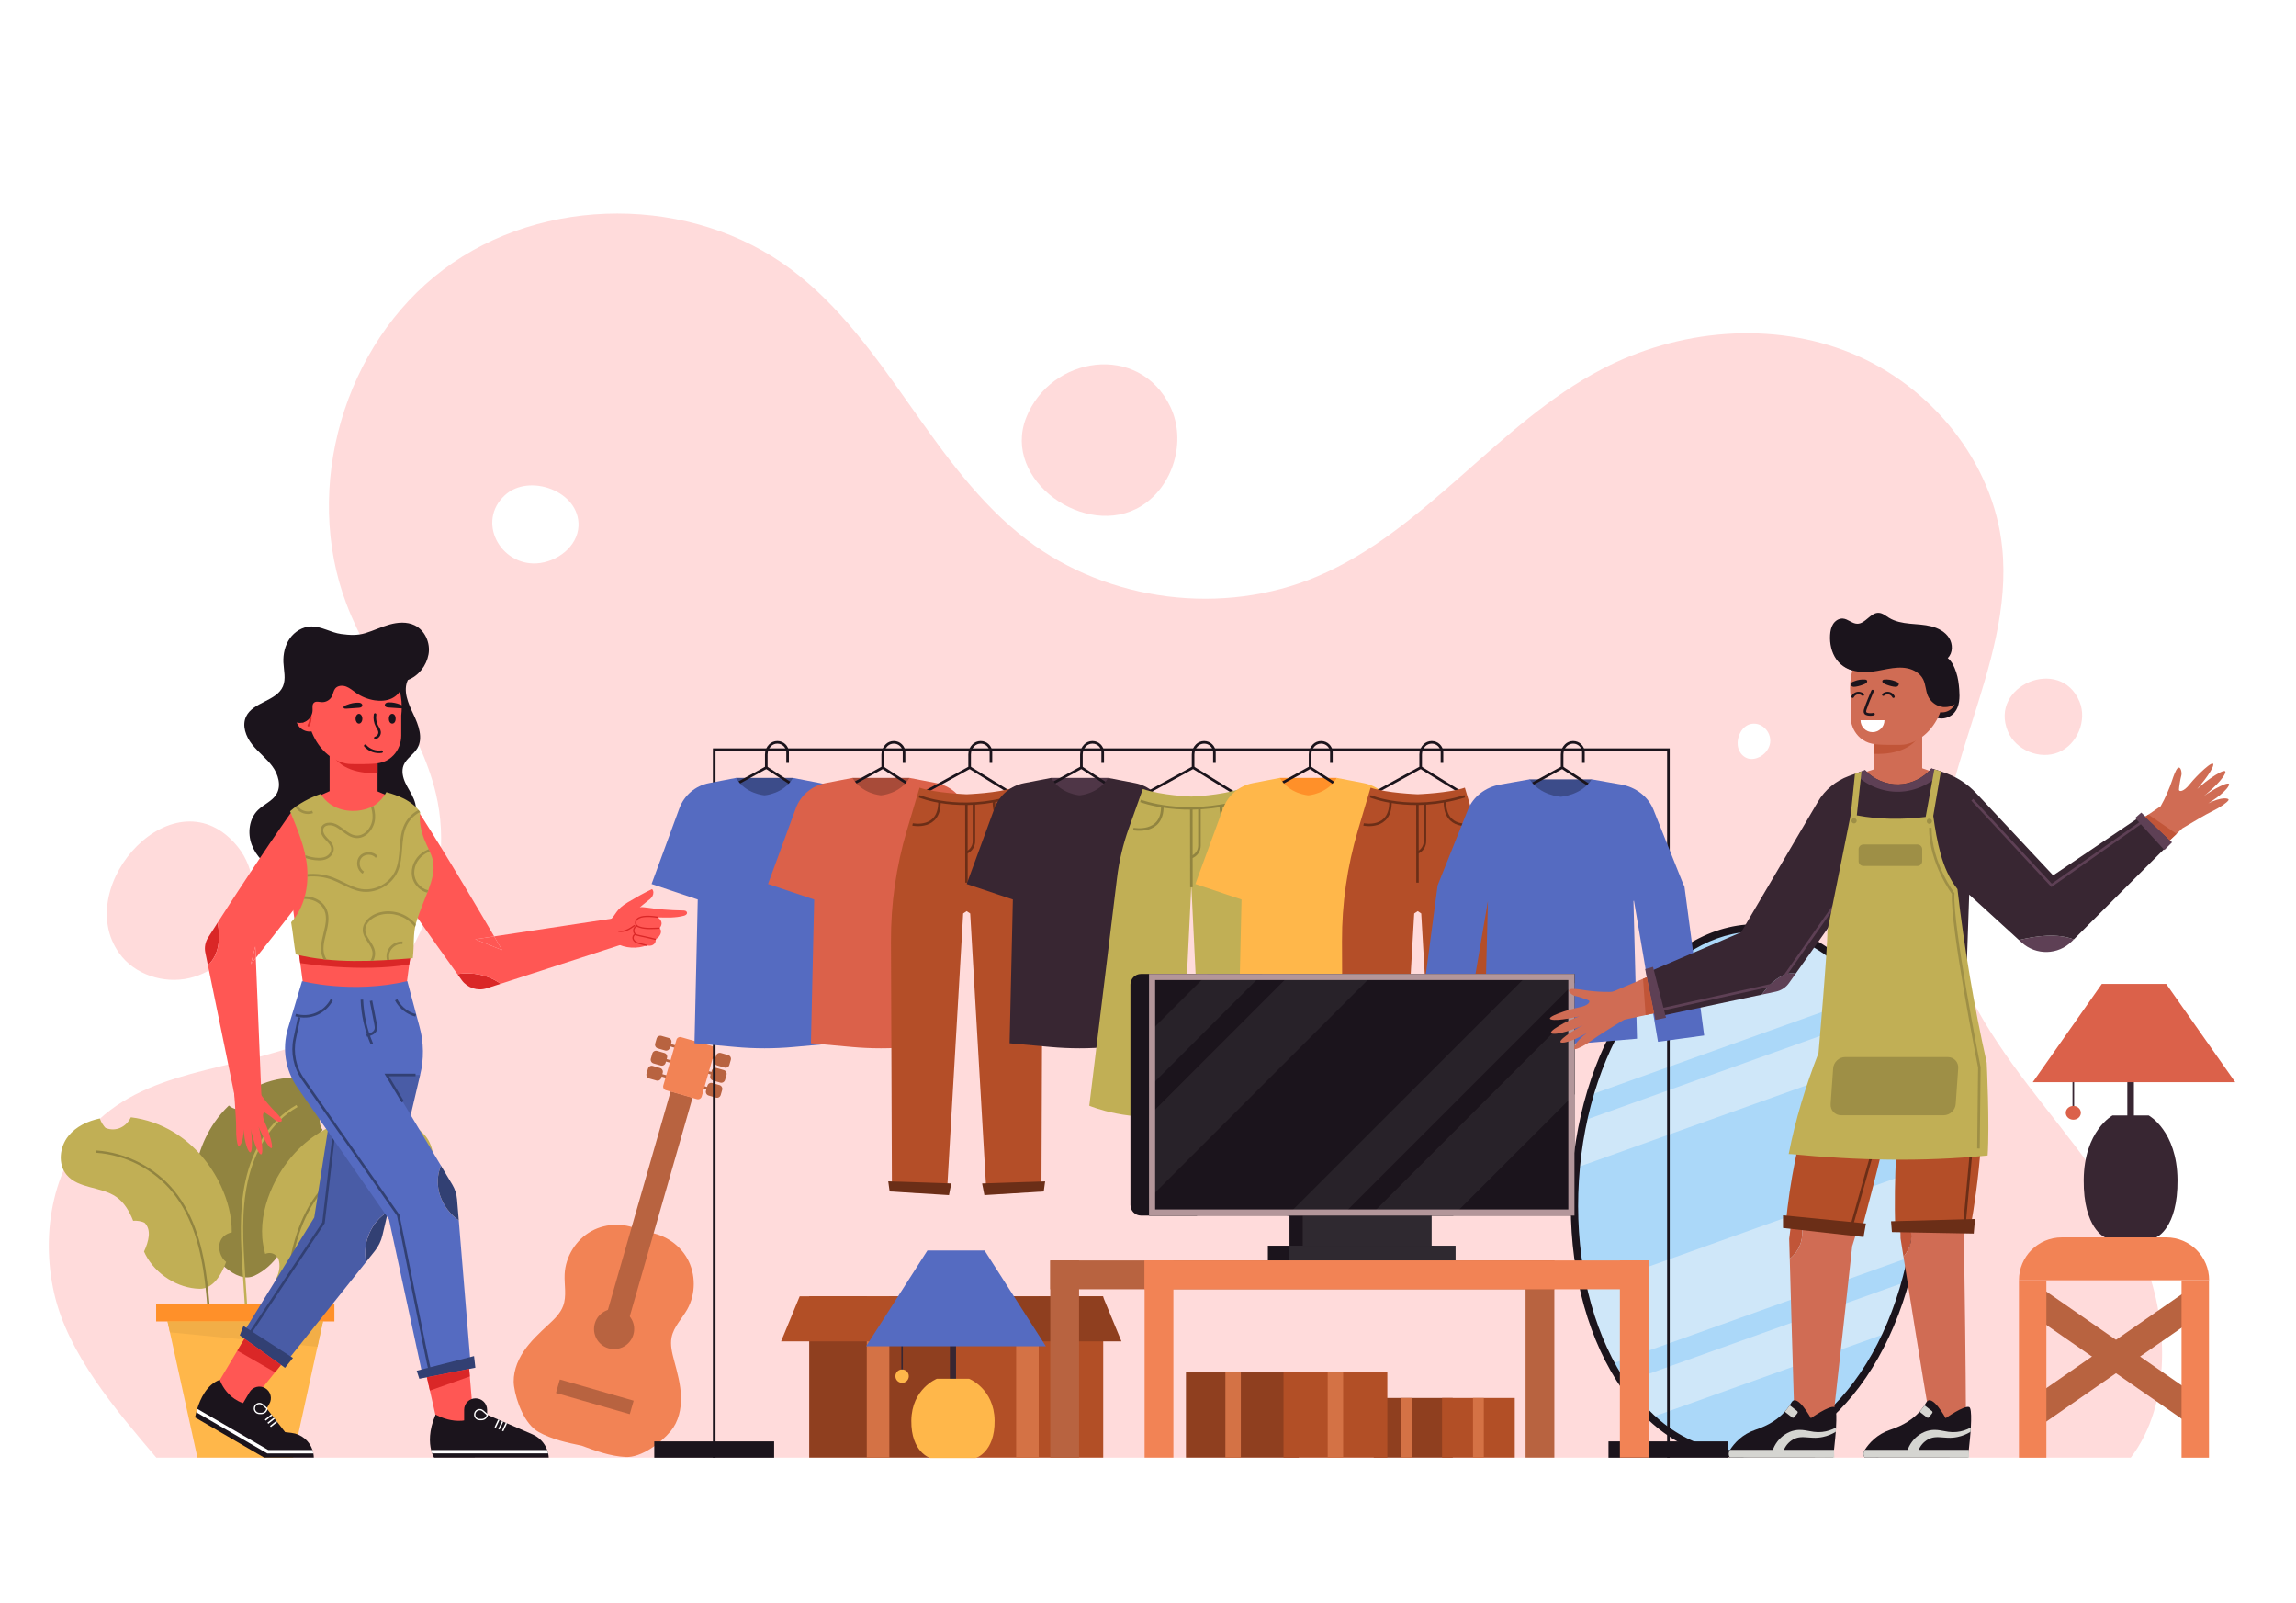 <?xml version="1.0" encoding="utf-8"?>
<!-- Generator: Adobe Illustrator 27.5.0, SVG Export Plug-In . SVG Version: 6.00 Build 0)  -->
<svg width="477px" height="333px" version="1.1" xmlns="http://www.w3.org/2000/svg" xmlns:xlink="http://www.w3.org/1999/xlink" x="0px" y="0px"
	 viewBox="0 0 750 500" style="enable-background:new 0 0 750 500;" xml:space="preserve">
<g id="BACKGROUND">
	<rect style="fill:#FFFFFF;" width="750" height="500"/>
</g>
<g id="OBJECTS">
	<g>
		<g>
			<path style="fill:#FFDBDB;" d="M696.033,464.245H51.066c-13.239-15.573-28.884-33.85-33.397-53.785
				c-4.514-19.935-0.342-42.81,14.691-56.658c19.251-17.734,49.228-16.131,72.751-27.61c28.241-13.782,44.559-48.347,37.252-78.91
				c-5.304-22.185-21.031-40.391-29.144-61.709c-14.471-38.025-0.945-84.851,31.573-109.303
				c32.518-24.452,81.258-24.447,113.771,0.011c31.366,23.595,45.783,64.654,77.059,88.369
				c26.512,20.102,63.915,24.789,94.567,11.849c35.489-14.982,58.939-49.906,93.087-67.734c24.912-13.005,55.502-15.85,81.505-5.191
				s46.338,35.45,49.246,63.402c4.08,39.225-24.294,76.445-20.153,115.663c2.352,22.273,14.968,42.06,28.532,59.882
				c13.565,17.822,28.637,34.975,37.335,55.614C708.441,418.772,709.585,446.413,696.033,464.245z"/>
			<path style="fill:#FFDBDB;" d="M372.767,153.485c10.521-6.471,14.88-21.317,9.526-32.448
				c-10.155-21.111-39.16-16.615-47.101,3.603C327.141,145.136,354.885,164.482,372.767,153.485z"/>
			<path style="fill:#FFDBDB;" d="M655.891,227.078c2.557,6.112,10.437,9.353,16.554,6.808c6.117-2.545,9.372-10.419,6.84-16.541
				C673.059,202.299,649.607,212.054,655.891,227.078z"/>
			<path style="fill:#FFDBDB;" d="M38.949,299.515c4.996,6.978,14.525,10.057,22.887,8.126c8.362-1.931,15.328-8.413,18.693-16.308
				c3.669-8.609,3.029-19.29-2.852-26.569C57.463,239.742,23.1,277.377,38.949,299.515z"/>
			<path style="fill:#FFFFFF;" d="M175.306,172.186c6.673-0.396,13.359-5.497,13.66-12.175c0.513-11.373-16.108-17.407-24.05-10.075
				C155.575,158.56,163.462,172.888,175.306,172.186z"/>
			<path style="fill:#FFFFFF;" d="M568.112,233.324c0.565,1.172,1.564,2.167,2.805,2.556c1.289,0.404,2.72,0.124,3.915-0.506
				c1.551-0.818,2.794-2.251,3.258-3.941c0.976-3.552-2.158-7.449-5.956-6.834C568.487,225.189,566.645,230.282,568.112,233.324z"/>
		</g>
		<g>
			<g>
				<g>
					
						<ellipse transform="matrix(0.062 -0.998 0.998 0.062 158.673 923.148)" style="fill:#ABD8F9;" cx="570.63" cy="377.129" rx="85.999" ry="56.177"/>
				</g>
				<g>
					<defs>
						
							<ellipse id="SVGID_1_" transform="matrix(0.062 -0.998 0.998 0.062 158.673 923.148)" cx="570.63" cy="377.129" rx="85.999" ry="56.177"/>
					</defs>
					<clipPath id="SVGID_00000086662810811930004560000017688868109432149402_">
						<use xlink:href="#SVGID_1_"  style="overflow:visible;"/>
					</clipPath>
					<g style="clip-path:url(#SVGID_00000086662810811930004560000017688868109432149402_);">
						<g>
							
								<rect x="547.911" y="207.757" transform="matrix(0.337 0.942 -0.942 0.337 670.309 -317.798)" style="fill:#CFE7F9;" width="25.818" height="218.647"/>
						</g>
						<g>
							
								<rect x="563.056" y="233.099" transform="matrix(0.337 0.942 -0.942 0.337 700.179 -309.54)" style="fill:#CFE7F9;" width="13.672" height="218.647"/>
						</g>
					</g>
					<g style="clip-path:url(#SVGID_00000086662810811930004560000017688868109432149402_);">
						<g>
							
								<rect x="564.779" y="292.052" transform="matrix(0.337 0.942 -0.942 0.337 760.854 -277.797)" style="fill:#CFE7F9;" width="25.818" height="218.647"/>
						</g>
						<g>
							
								<rect x="579.924" y="317.394" transform="matrix(0.337 0.942 -0.942 0.337 790.725 -269.54)" style="fill:#CFE7F9;" width="13.672" height="218.647"/>
						</g>
					</g>
				</g>
				<g>
					<path style="fill:#1B141C;" d="M567.621,464.233c-0.807,0-1.614-0.025-2.425-0.076c-15.394-0.961-29.26-10.983-39.044-28.22
						c-9.691-17.072-14.231-39.228-12.785-62.385c1.445-23.155,8.707-44.574,20.447-60.309
						c11.852-15.885,26.83-24.111,42.251-23.144c31.575,1.972,54.827,42.616,51.83,90.605l-1.196-0.075l1.196,0.075
						c-1.445,23.156-8.707,44.574-20.447,60.309C596.219,456.063,582.159,464.233,567.621,464.233z M573.649,292.422
						c-13.767,0-27.151,7.83-37.913,22.255c-11.465,15.366-18.56,36.328-19.977,59.025c-1.417,22.697,3.014,44.379,12.478,61.052
						c9.371,16.509,22.55,26.102,37.109,27.011c14.557,0.896,28.829-6.97,40.18-22.185c11.465-15.365,18.56-36.328,19.977-59.024
						c2.914-46.669-19.331-86.173-49.588-88.063C575.159,292.446,574.403,292.422,573.649,292.422z"/>
				</g>
			</g>
			<g>
				<path style="fill:#F28355;" d="M222.448,444.332c-0.121-4.014-1.199-7.93-2.241-11.808c-0.669-2.489-1.331-5.09-0.819-7.616
					c0.695-3.427,3.389-6.041,5.103-9.089c2.818-5.011,2.844-11.482,0.064-16.515c-2.779-5.033-8.268-8.459-14.011-8.743
					l-11.144,37.137l10.276-37.387c-5.017-2.808-11.488-2.82-16.515-0.031c-5.027,2.789-8.442,8.286-8.714,14.029
					c-0.166,3.493,0.729,7.138-0.502,10.412c-0.907,2.413-2.849,4.265-4.738,6.019c-2.943,2.733-5.935,5.479-8.169,8.816
					c-2.234,3.337-3.67,7.383-3.124,11.362c0.69,5.035,3.543,12.439,7.976,14.924c4.329,2.428,9.263,3.493,14.128,4.498
					c4.656,1.732,9.403,3.449,14.36,3.69c5.076,0.247,11.424-4.512,14.683-8.412C221.637,452.536,222.569,448.346,222.448,444.332z"
					/>
				<g>
					<g>
						<g>
							<path style="fill:#B86340;" d="M233.436,334.604l0.473-1.646c0.194-0.675,0.898-1.065,1.573-0.871l2.371,0.681
								c0.675,0.194,1.064,0.898,0.871,1.573l-0.473,1.647c-0.194,0.675-0.898,1.065-1.573,0.871l-2.371-0.682
								C233.632,335.983,233.242,335.279,233.436,334.604z"/>
							
								<line style="fill:none;stroke:#B86340;stroke-width:0.837;stroke-miterlimit:10;" x1="236.08" y1="334.473" x2="231.785" y2="333.238"/>
						</g>
						<g>
							<path style="fill:#B86340;" d="M232.026,339.509l0.473-1.646c0.194-0.675,0.898-1.065,1.573-0.871l2.371,0.681
								c0.675,0.194,1.064,0.898,0.871,1.573l-0.473,1.647c-0.194,0.675-0.898,1.065-1.573,0.871l-2.371-0.681
								C232.222,340.888,231.832,340.184,232.026,339.509z"/>
							
								<line style="fill:none;stroke:#B86340;stroke-width:0.837;stroke-miterlimit:10;" x1="234.67" y1="339.378" x2="230.375" y2="338.143"/>
						</g>
						<g>
							<path style="fill:#B86340;" d="M230.616,344.414l0.473-1.647c0.194-0.675,0.898-1.064,1.573-0.871l2.371,0.682
								c0.675,0.194,1.065,0.898,0.871,1.573l-0.473,1.646c-0.194,0.675-0.898,1.065-1.573,0.871l-2.371-0.681
								C230.812,345.793,230.422,345.089,230.616,344.414z"/>
							
								<line style="fill:none;stroke:#B86340;stroke-width:0.837;stroke-miterlimit:10;" x1="233.26" y1="344.283" x2="228.965" y2="343.048"/>
						</g>
					</g>
					<g>
						<g>
							<path style="fill:#B86340;" d="M218.829,330.406l0.473-1.646c0.194-0.675-0.196-1.379-0.871-1.573l-2.371-0.682
								c-0.675-0.194-1.379,0.196-1.573,0.871l-0.473,1.647c-0.194,0.675,0.196,1.379,0.871,1.573l2.371,0.682
								C217.931,331.471,218.635,331.081,218.829,330.406z"/>
							
								<line style="fill:none;stroke:#B86340;stroke-width:0.837;stroke-miterlimit:10;" x1="216.659" y1="328.891" x2="220.953" y2="330.125"/>
						</g>
						<g>
							<path style="fill:#B86340;" d="M217.42,335.311l0.473-1.647c0.194-0.675-0.196-1.379-0.871-1.573l-2.371-0.682
								c-0.675-0.194-1.379,0.196-1.573,0.871l-0.473,1.646c-0.194,0.675,0.196,1.379,0.871,1.573l2.371,0.682
								C216.521,336.375,217.226,335.986,217.42,335.311z"/>
							
								<line style="fill:none;stroke:#B86340;stroke-width:0.837;stroke-miterlimit:10;" x1="215.249" y1="333.796" x2="219.544" y2="335.03"/>
						</g>
						<g>
							<path style="fill:#B86340;" d="M216.01,340.216l0.473-1.647c0.194-0.675-0.196-1.379-0.871-1.573l-2.371-0.681
								c-0.675-0.194-1.379,0.196-1.573,0.871l-0.473,1.647c-0.194,0.675,0.196,1.379,0.871,1.573l2.371,0.681
								C215.112,341.28,215.816,340.891,216.01,340.216z"/>
							
								<line style="fill:none;stroke:#B86340;stroke-width:0.837;stroke-miterlimit:10;" x1="213.839" y1="338.701" x2="218.134" y2="339.935"/>
						</g>
					</g>
				</g>
				<g>
					<path style="fill:#B86340;" d="M206.902,424.047c-1,3.48-4.632,5.491-8.112,4.49c-3.48-1-5.49-4.632-4.49-8.112
						c1-3.48,4.632-5.49,8.113-4.49C205.892,416.935,207.903,420.567,206.902,424.047z"/>
				</g>
				
					<rect x="181.668" y="442.171" transform="matrix(0.961 0.276 -0.276 0.961 130.333 -36.354)" style="fill:#B86340;" width="25.09" height="4.582"/>
				
					<rect x="208.357" y="344.235" transform="matrix(0.961 0.276 -0.276 0.961 113.856 -43.71)" style="fill:#B86340;" width="7.448" height="76.116"/>
				<path style="fill:#F28355;" d="M227.646,347.167l-10.103-2.904c-0.675-0.194-1.065-0.898-0.871-1.573l4.278-14.884
					c0.194-0.675,0.898-1.065,1.573-0.871l10.103,2.904c0.675,0.194,1.064,0.898,0.871,1.573l-4.278,14.884
					C229.025,346.971,228.321,347.361,227.646,347.167z"/>
			</g>
			<g>
				<rect x="448.735" y="444.748" style="fill:#8F3F1F;" width="25.816" height="19.485"/>
				<rect x="471.054" y="444.748" style="fill:#B24F26;" width="23.75" height="19.485"/>
				<rect x="481.163" y="444.748" style="fill:#D47245;" width="3.532" height="19.485"/>
				<rect x="457.755" y="444.748" style="fill:#D47245;" width="3.532" height="19.485"/>
			</g>
			<g>
				<rect x="264.333" y="411.539" style="fill:#8F3F1F;" width="53.817" height="52.694"/>
				<rect x="310.86" y="411.539" style="fill:#B24F26;" width="49.509" height="52.694"/>
				<rect x="331.933" y="411.539" style="fill:#D47245;" width="7.363" height="52.694"/>
				<rect x="283.135" y="411.539" style="fill:#D47245;" width="7.363" height="52.694"/>
				<polygon style="fill:#8F3F1F;" points="316.82,426.273 366.329,426.273 360.246,411.539 310.737,411.539 				"/>
				<polygon style="fill:#B24F26;" points="304.655,426.273 255.146,426.273 261.228,411.539 310.737,411.539 				"/>
			</g>
			<g>
				<rect x="387.398" y="436.411" style="fill:#8F3F1F;" width="36.862" height="27.822"/>
				<rect x="419.266" y="436.411" style="fill:#B24F26;" width="33.911" height="27.822"/>
				<rect x="433.7" y="436.411" style="fill:#D47245;" width="5.043" height="27.822"/>
				<rect x="400.276" y="436.411" style="fill:#D47245;" width="5.043" height="27.822"/>
			</g>
			<g>
				<g>
					<polyline style="fill:none;stroke:#1B141C;stroke-width:0.853;stroke-miterlimit:10;" points="233.299,464.263 
						233.299,233.033 544.998,233.033 544.998,464.263 					"/>
					<rect x="213.722" y="458.934" style="fill:#1B141C;" width="39.155" height="5.329"/>
					<rect x="525.42" y="458.934" style="fill:#1B141C;" width="39.155" height="5.329"/>
				</g>
				<g>
					<path style="fill:#3C4C8A;" d="M240.428,242.252h18.618l-2.855,13.708l-13.945,3.506c0,0-5.737-11.156-5.419-11.634
						C237.146,247.355,240.428,242.252,240.428,242.252z"/>
					<g>
						<path style="fill:none;stroke:#1B141C;stroke-width:0.853;stroke-miterlimit:10;" d="M234.442,247.605l15.873-8.724v-4.304
							c0-1.112,0.442-2.179,1.228-2.965l0,0c0.623-0.623,1.467-0.973,2.348-0.973h0.066c1.79,0,3.249,1.415,3.318,3.188v3.516"/>
						
							<line style="fill:none;stroke:#1B141C;stroke-width:0.853;stroke-miterlimit:10;" x1="250.315" y1="238.881" x2="263.681" y2="247.605"/>
					</g>
					<path style="fill:#556BC1;" d="M286.631,276.904l-9.074-24.714c-1.562-4.255-5.239-7.382-9.691-8.239l-8.82-1.699
						c-3.096,5.282-9.309,5.691-9.309,5.691s-6.213-0.409-9.309-5.691l-8.82,1.699c-4.451,0.857-8.128,3.984-9.691,8.239
						l-9.074,24.714l15.083,5.062l-1.068,46.947l13.349,1.214c6.34,0.577,12.719,0.577,19.058,0l13.348-1.214l-1.068-46.947
						L286.631,276.904z"/>
				</g>
				<g>
					<path style="fill:#A84B39;" d="M278.462,242.252h18.618l-2.855,13.708l-13.944,3.506c0,0-5.737-11.156-5.418-11.634
						C275.18,247.355,278.462,242.252,278.462,242.252z"/>
					<g>
						<path style="fill:none;stroke:#1B141C;stroke-width:0.853;stroke-miterlimit:10;" d="M272.475,247.605l15.873-8.724v-4.304
							c0-1.112,0.442-2.179,1.228-2.965l0,0c0.623-0.623,1.467-0.973,2.348-0.973h0.066c1.79,0,3.249,1.415,3.318,3.188v3.516"/>
						
							<line style="fill:none;stroke:#1B141C;stroke-width:0.853;stroke-miterlimit:10;" x1="288.348" y1="238.881" x2="301.715" y2="247.605"/>
					</g>
					<path style="fill:#DB614A;" d="M324.664,276.904l-9.074-24.714c-1.562-4.255-5.239-7.382-9.691-8.239l-8.82-1.699
						c-3.096,5.282-9.309,5.691-9.309,5.691s-6.213-0.409-9.309-5.691l-8.82,1.699c-4.451,0.857-8.128,3.984-9.691,8.239
						l-9.074,24.714l15.083,5.062l-1.068,46.947l13.348,1.214c6.34,0.577,12.719,0.577,19.059,0l13.348-1.214l-1.068-46.947
						L324.664,276.904z"/>
				</g>
				<g>
					<g>
						<path style="fill:none;stroke:#1B141C;stroke-width:0.853;stroke-miterlimit:10;" d="M300.859,247.605l15.873-8.724v-4.304
							c0-1.112,0.442-2.179,1.228-2.965l0,0c0.623-0.623,1.467-0.973,2.348-0.973h0.066c1.79,0,3.249,1.415,3.318,3.188v3.516"/>
						
							<line style="fill:none;stroke:#1B141C;stroke-width:0.853;stroke-miterlimit:10;" x1="316.732" y1="238.881" x2="330.687" y2="247.497"/>
					</g>
					<g>
						<path style="fill:#B44E28;" d="M335.308,259.369l-4.141-13.934c-5.089,1.781-15.394,2.163-15.394,2.163
							s-10.305-0.382-15.394-2.163l-4.141,13.934c-3.497,11.766-5.249,23.981-5.202,36.256l0.31,80.594c0,0,9.414,3.435,18.065,0
							l5.216-89.691l1.145-0.763l1.145,0.763l5.216,89.691c8.651,3.435,18.065,0,18.065,0l0.31-80.594
							C340.557,283.351,338.805,271.135,335.308,259.369z"/>
						<polygon style="fill:#6B2E17;" points="290.15,374.011 310.737,374.685 309.989,378.503 290.599,377.305 						"/>
						<polygon style="fill:#6B2E17;" points="341.396,374.011 320.809,374.685 321.557,378.503 340.947,377.305 						"/>
						<g>
							<g>
								<path style="fill:none;stroke:#6B2E17;stroke-width:0.803;stroke-miterlimit:10;" d="M300.275,248.256
									c0,0,13.041,5.495,30.854,0"/>
								<path style="fill:none;stroke:#6B2E17;stroke-width:0.803;stroke-miterlimit:10;" d="M298.09,257.45
									c0,0,8.909,1.893,8.791-7.452"/>
								<path style="fill:none;stroke:#6B2E17;stroke-width:0.803;stroke-miterlimit:10;" d="M333.456,257.45
									c0,0-8.909,1.893-8.791-7.452"/>
								
									<line style="fill:none;stroke:#6B2E17;stroke-width:0.803;stroke-miterlimit:10;" x1="315.676" y1="250.698" x2="315.702" y2="276.474"/>
								<path style="fill:none;stroke:#6B2E17;stroke-width:0.803;stroke-miterlimit:10;" d="M318.142,250.698v12.187
									c0,1.674-0.976,3.169-2.44,3.734l0,0"/>
							</g>
						</g>
					</g>
				</g>
				<g>
					<path style="fill:#4F3647;" d="M343.358,242.252h18.618l-2.855,13.708l-13.945,3.506c0,0-5.737-11.156-5.418-11.634
						C340.076,247.355,343.358,242.252,343.358,242.252z"/>
					<g>
						<path style="fill:none;stroke:#1B141C;stroke-width:0.853;stroke-miterlimit:10;" d="M337.371,247.605l15.873-8.724v-4.304
							c0-1.112,0.442-2.179,1.228-2.965l0,0c0.623-0.623,1.467-0.973,2.348-0.973h0.066c1.79,0,3.249,1.415,3.318,3.188v3.516"/>
						
							<line style="fill:none;stroke:#1B141C;stroke-width:0.853;stroke-miterlimit:10;" x1="353.244" y1="238.881" x2="366.611" y2="247.605"/>
					</g>
					<path style="fill:#382632;" d="M389.56,276.904l-9.074-24.714c-1.562-4.255-5.239-7.382-9.691-8.239l-8.82-1.699
						c-3.096,5.282-9.309,5.691-9.309,5.691s-6.213-0.409-9.309-5.691l-8.82,1.699c-4.451,0.857-8.128,3.984-9.691,8.239
						l-9.074,24.714l15.083,5.062l-1.068,46.947l13.349,1.214c6.34,0.577,12.719,0.577,19.059,0l13.348-1.214l-1.068-46.947
						L389.56,276.904z"/>
				</g>
				<g>
					<g>
						<path style="fill:none;stroke:#1B141C;stroke-width:0.853;stroke-miterlimit:10;" d="M373.855,247.605l15.873-8.724v-4.304
							c0-1.112,0.442-2.179,1.228-2.965l0,0c0.623-0.623,1.467-0.973,2.348-0.973h0.067c1.789,0,3.248,1.415,3.318,3.188v3.516"/>
						
							<line style="fill:none;stroke:#1B141C;stroke-width:0.853;stroke-miterlimit:10;" x1="389.728" y1="238.881" x2="403.683" y2="247.497"/>
					</g>
					<g>
						<path style="fill:#C1AF55;" d="M413.422,274.96c-0.672-5.518-1.954-10.944-3.824-16.178l-4.611-12.912
							c-6.27,2.145-15.839,2.475-15.839,2.475s-9.569-0.33-15.839-2.475l-4.611,12.912c-1.87,5.235-3.152,10.661-3.824,16.178
							l-9.053,74.355c0,0,13.529,5.775,29.697,2.805l3.63-74.738l3.63,74.738c16.169,2.97,29.697-2.805,29.697-2.805L413.422,274.96
							z"/>
						<g>
							<path style="fill:none;stroke:#918440;stroke-width:0.833;stroke-miterlimit:10;" d="M372.562,249.758
								c0,0,14.045,5.495,33.23,0"/>
							<path style="fill:none;stroke:#918440;stroke-width:0.833;stroke-miterlimit:10;" d="M370.209,258.952
								c0,0,9.595,1.893,9.468-7.452"/>
							<path style="fill:none;stroke:#918440;stroke-width:0.833;stroke-miterlimit:10;" d="M408.298,258.952
								c0,0-9.595,1.893-9.468-7.452"/>
							
								<line style="fill:none;stroke:#918440;stroke-width:0.833;stroke-miterlimit:10;" x1="389.148" y1="252.2" x2="389.177" y2="277.976"/>
							<path style="fill:none;stroke:#918440;stroke-width:0.833;stroke-miterlimit:10;" d="M391.805,252.2v12.187
								c0,1.674-1.051,3.168-2.627,3.734l0,0"/>
						</g>
					</g>
				</g>
				<g>
					<path style="fill:#FF9029;" d="M418.056,242.252h18.618l-2.856,13.708l-13.944,3.506c0,0-5.737-11.156-5.418-11.634
						C414.774,247.355,418.056,242.252,418.056,242.252z"/>
					<g>
						<path style="fill:none;stroke:#1B141C;stroke-width:0.853;stroke-miterlimit:10;" d="M412.07,247.605l15.873-8.724v-4.304
							c0-1.112,0.442-2.179,1.228-2.965l0,0c0.623-0.623,1.467-0.973,2.348-0.973h0.066c1.79,0,3.248,1.415,3.318,3.188v3.516"/>
						
							<line style="fill:none;stroke:#1B141C;stroke-width:0.853;stroke-miterlimit:10;" x1="427.942" y1="238.881" x2="441.309" y2="247.605"/>
					</g>
					<path style="fill:#FFB74A;" d="M464.258,276.904l-9.074-24.714c-1.562-4.255-5.239-7.382-9.691-8.239l-8.82-1.699
						c-3.096,5.282-9.309,5.691-9.309,5.691s-6.213-0.409-9.309-5.691l-8.82,1.699c-4.451,0.857-8.128,3.984-9.691,8.239
						l-9.074,24.714l15.083,5.062l-1.068,46.947l13.348,1.214c6.34,0.577,12.719,0.577,19.059,0l13.348-1.214l-1.068-46.947
						L464.258,276.904z"/>
				</g>
				<g>
					<g>
						<path style="fill:none;stroke:#1B141C;stroke-width:0.853;stroke-miterlimit:10;" d="M448.195,247.605l15.873-8.724v-4.304
							c0-1.112,0.442-2.179,1.228-2.965l0,0c0.623-0.623,1.467-0.973,2.348-0.973h0.067c1.79,0,3.249,1.415,3.318,3.188v3.516"/>
						
							<line style="fill:none;stroke:#1B141C;stroke-width:0.853;stroke-miterlimit:10;" x1="464.068" y1="238.881" x2="478.023" y2="247.497"/>
					</g>
					<g>
						<path style="fill:#B44E28;" d="M482.644,259.369l-4.141-13.934c-5.089,1.781-15.394,2.163-15.394,2.163
							s-10.305-0.382-15.394-2.163l-4.141,13.934c-3.497,11.766-5.249,23.981-5.202,36.256l0.31,80.594c0,0,9.414,3.435,18.065,0
							l5.216-89.691l1.145-0.763l1.145,0.763l5.216,89.691c8.651,3.435,18.065,0,18.065,0l0.31-80.594
							C487.893,283.351,486.141,271.135,482.644,259.369z"/>
						<polygon style="fill:#6B2E17;" points="437.486,374.011 458.074,374.685 457.325,378.503 437.935,377.305 						"/>
						<polygon style="fill:#6B2E17;" points="488.732,374.011 468.145,374.685 468.894,378.503 488.283,377.305 						"/>
						<g>
							<g>
								<path style="fill:none;stroke:#6B2E17;stroke-width:0.803;stroke-miterlimit:10;" d="M447.611,248.256
									c0,0,13.041,5.495,30.855,0"/>
								<path style="fill:none;stroke:#6B2E17;stroke-width:0.803;stroke-miterlimit:10;" d="M445.426,257.45
									c0,0,8.909,1.893,8.791-7.452"/>
								<path style="fill:none;stroke:#6B2E17;stroke-width:0.803;stroke-miterlimit:10;" d="M480.793,257.45
									c0,0-8.909,1.893-8.791-7.452"/>
								
									<line style="fill:none;stroke:#6B2E17;stroke-width:0.803;stroke-miterlimit:10;" x1="463.012" y1="250.698" x2="463.039" y2="276.474"/>
								<path style="fill:none;stroke:#6B2E17;stroke-width:0.803;stroke-miterlimit:10;" d="M465.478,250.698v12.187
									c0,1.674-0.976,3.169-2.44,3.734l0,0"/>
							</g>
						</g>
					</g>
				</g>
				<g>
					<path style="fill:#3C4C8A;" d="M499.661,242.719h20.289l-3.112,13.709l-15.196,3.506c0,0-6.252-11.156-5.905-11.634
						C496.085,247.822,499.661,242.719,499.661,242.719z"/>
					<g>
						<path style="fill:none;stroke:#1B141C;stroke-width:0.853;stroke-miterlimit:10;" d="M494.397,247.605l15.873-8.724v-4.304
							c0-1.112,0.442-2.179,1.228-2.965l0,0c0.623-0.623,1.468-0.973,2.348-0.973h0.067c1.789,0,3.249,1.415,3.318,3.188v3.516"/>
						
							<line style="fill:none;stroke:#1B141C;stroke-width:0.853;stroke-miterlimit:10;" x1="510.27" y1="238.881" x2="523.636" y2="247.605"/>
					</g>
					<path style="fill:#556BC1;" d="M541.592,328.432l15.083-2.057l-6.492-49.004l-0.204-0.076l-9.858-24.638
						c-1.703-4.255-5.71-7.382-10.56-8.239l-9.612-1.699c-3.374,5.282-10.144,5.691-10.144,5.691s-6.77-0.409-10.144-5.691
						l-9.612,1.699c-4.851,0.857-8.858,3.984-10.56,8.239l-9.888,24.714l-6.492,49.004l15.083,2.057l7.846-45.999l-1.164,44.999
						l14.547,1.214c6.909,0.577,13.86,0.577,20.769,0l14.546-1.214l-1.163-44.999l0.222-0.068l-0.048,0.068L541.592,328.432z"/>
				</g>
			</g>
			<g>
				<path style="fill:#1B141C;" d="M391.013,385.182h-18.295c-1.91,0-3.458-1.548-3.458-3.458v-71.991
					c0-1.91,1.548-3.458,3.458-3.458h18.295V385.182z"/>
				<g>
					<rect x="414.157" y="395.02" style="fill:#1B141C;" width="54.258" height="4.82"/>
					<rect x="421.217" y="381.087" style="fill:#1B141C;" width="42.11" height="13.933"/>
					<rect x="425.544" y="381.087" style="fill:#2F2930;" width="42.11" height="13.933"/>
					<rect x="421.217" y="395.02" style="fill:#2F2930;" width="54.258" height="4.82"/>
				</g>
				<rect x="375.335" y="306.277" style="fill:#1B141C;" width="138.97" height="78.91"/>
				<g>
					<polygon style="fill:#282229;" points="412.385,306.277 375.335,343.337 375.335,325.417 394.475,306.277 					"/>
					<polygon style="fill:#282229;" points="448.735,306.277 375.335,379.667 375.335,352.567 421.615,306.277 					"/>
				</g>
				<g>
					<polygon style="fill:#282229;" points="514.305,306.277 514.305,309.247 438.365,385.187 420.445,385.187 499.355,306.277 
											"/>
					<polygon style="fill:#282229;" points="514.305,318.477 514.305,345.587 474.695,385.187 447.595,385.187 					"/>
				</g>
				<g>
					<path style="fill:#B3969A;" d="M512.302,308.275v74.907H377.33v-74.907H512.302 M514.302,306.275H375.33v78.907h138.971
						V306.275L514.302,306.275z"/>
				</g>
			</g>
			<g>
				<g>
					<rect x="498.332" y="399.839" style="fill:#B86340;" width="9.403" height="64.394"/>
				</g>
				<g>
					<rect x="343.075" y="399.839" style="fill:#B86340;" width="164.661" height="9.403"/>
				</g>
				<g>
					<rect x="373.888" y="399.839" style="fill:#F28355;" width="164.661" height="9.403"/>
				</g>
				<g>
					<rect x="343.075" y="399.839" style="fill:#B86340;" width="9.403" height="64.394"/>
				</g>
				<g>
					<rect x="373.888" y="399.839" style="fill:#F28355;" width="9.403" height="64.394"/>
				</g>
				<g>
					<rect x="529.146" y="399.839" style="fill:#F28355;" width="9.403" height="64.394"/>
				</g>
			</g>
			<g>
				<g>
					
						<rect x="658.437" y="426.726" transform="matrix(0.822 -0.57 0.57 0.822 -122.616 470.653)" style="fill:#B86340;" width="64.248" height="8.96"/>
				</g>
				<g>
					
						<rect x="686.081" y="399.082" transform="matrix(0.57 -0.822 0.822 0.57 -57.404 752.706)" style="fill:#B86340;" width="8.96" height="64.248"/>
				</g>
				<g>
					<path style="fill:#F28355;" d="M721.623,406.3h-62.125l0,0c0-7.724,6.262-13.986,13.986-13.986h34.152
						C715.361,392.314,721.623,398.576,721.623,406.3L721.623,406.3z"/>
				</g>
				<rect x="659.499" y="406.3" style="fill:#F28355;" width="8.96" height="57.963"/>
				<rect x="712.612" y="406.3" style="fill:#F28355;" width="8.96" height="57.963"/>
			</g>
			<g>
				
					<line style="fill:none;stroke:#382632;stroke-width:2;stroke-miterlimit:10;" x1="311.289" y1="415.614" x2="311.289" y2="451.417"/>
				
					<line style="fill:none;stroke:#382632;stroke-width:0.5;stroke-miterlimit:10;" x1="294.672" y1="419.785" x2="294.672" y2="437.625"/>
				<path style="fill:#FFB74A;" d="M316.54,438.467h-4.981h-0.541h-4.981c0,0-8.216,3.245-8.351,13.653
					c-0.135,10.408,6.196,12.245,6.196,12.245h7.136h0.541h7.137c0,0,6.33-1.838,6.196-12.245S316.54,438.467,316.54,438.467z"/>
				<polygon style="fill:#556BC1;" points="321.609,396.585 312.43,396.585 312.122,396.585 302.943,396.585 282.912,427.876 
					312.122,427.876 312.43,427.876 341.64,427.876 				"/>
				<path style="fill:#FFB74A;" d="M296.859,437.709c-0.046,1.208-1.062,2.15-2.27,2.104c-1.208-0.046-2.149-1.062-2.104-2.27
					c0.046-1.208,1.062-2.15,2.27-2.104C295.963,435.485,296.905,436.501,296.859,437.709z"/>
			</g>
			<g>
				
					<line style="fill:none;stroke:#382632;stroke-width:2.15;stroke-miterlimit:10;" x1="695.973" y1="329.046" x2="695.973" y2="365.774"/>
				
					<line style="fill:none;stroke:#382632;stroke-width:0.537;stroke-miterlimit:10;" x1="677.26" y1="333.324" x2="677.26" y2="351.626"/>
				<path style="fill:#382632;" d="M701.887,352.49h-5.61h-0.609h-5.61c0,0-9.253,4.99-9.404,20.994
					c-0.152,16.004,6.977,18.83,6.977,18.83h8.037h0.609h8.037c0,0,7.129-2.826,6.977-18.83
					C711.14,357.48,701.887,352.49,701.887,352.49z"/>
				<polygon style="fill:#DB614A;" points="707.595,309.524 697.259,309.524 696.911,309.524 686.574,309.524 664.017,341.624 
					696.911,341.624 697.259,341.624 730.153,341.624 				"/>
				<path style="fill:#DB614A;" d="M679.723,351.711c-0.052,1.239-1.196,2.205-2.556,2.158c-1.36-0.047-2.421-1.09-2.369-2.328
					c0.052-1.239,1.196-2.205,2.556-2.158S679.775,350.472,679.723,351.711z"/>
			</g>
			<g>
				<g>
					<path style="fill:#918440;" d="M107.943,349.656c-0.524-3.244-2.839-6.273-5.827-7.818c-4.07-2.105-8.994-1.905-13.407-0.671
						c-2.059,0.576-4.046,1.373-5.943,2.35c0.21,2.731-0.806,5.383-2.737,6.671c-1.851,0.617-3.702,0.394-5.27-0.944
						c-1.744,1.669-3.319,3.515-4.687,5.5c-4.449,6.458-6.75,14.301-6.916,22.142c-0.124,5.841,0.939,11.785,3.695,16.936
						c2.561,4.788,10.162,13.863,16.264,11.014c6.511-3.04,11.185-10.14,11.658-17.255c0.239-3.594-0.459-7.176-0.725-10.768
						c-0.266-3.592-0.049-7.394,1.824-10.471c2.266-3.725,6.656-5.946,9.514-9.099C103.361,354.269,104.849,350.784,107.943,349.656
						z"/>
					<g>
						<path style="fill:#C1AF55;" d="M71.83,393.915c0.595-1.784,1.975-2.782,3.869-3.266c0.052-5.235-1.323-10.45-3.553-15.201
							c-3.332-7.1-8.616-13.335-15.302-17.434c-4.274-2.62-9.124-4.33-14.093-4.931c-1.52,3.174-4.893,4.832-8.271,3.481
							c-0.559-0.559-1.458-1.803-1.861-3.102c-3.959,0.838-7.788,2.618-10.299,5.75c-2.867,3.575-3.488,9.164-0.547,12.679
							c3.84,4.59,11.276,3.776,16.193,7.188c2.659,1.845,4.331,4.768,5.524,7.803c1.318-0.087,2.684,0.125,3.744,0.655
							c2.364,2.364,1.319,6.09-0.185,9.411c0.17,0.37,0.346,0.738,0.536,1.099c3.319,6.311,10.471,10.905,17.655,11.043
							c4.141,0.08,6.969-4.195,8.627-8.757C71.965,398.881,71.164,395.914,71.83,393.915z"/>
						<path style="fill:none;stroke:#918440;stroke-width:0.759;stroke-miterlimit:10;" d="M31.488,364.304
							c9.69,0.665,19.023,5.496,25.161,13.023c6.674,8.184,9.379,18.9,10.661,29.382c1.282,10.483,1.334,21.138,3.571,31.459"/>
					</g>
					<g>
						<path style="fill:#C1AF55;" d="M138.997,359.213c-2.516-3.138-6.354-4.918-10.321-5.754c-0.425,0.941-0.851,1.769-1.276,2.195
							c-2.998,1.799-6.785,0.045-7.984-2.663c-5.265,0.5-10.425,2.254-14.942,5.023c-6.686,4.099-11.97,10.334-15.302,17.434
							c-2.482,5.289-3.921,11.153-3.492,16.979c0.106,1.443,0.418,3.31,0.943,5.268c1.574-0.648,3.354-0.284,4.339,1.685
							c0.626,1.879,0.37,4.184-0.726,6.332c1.537,2.042,3.475,3.424,5.843,3.378c7.184-0.138,14.336-4.732,17.655-11.043
							c1.125-2.139,1.862-4.444,2.591-6.753c-2.799-1.816-2.915-6.358-0.766-9.223c1.57-1.57,3.814-1.112,5.571-0.954
							c0.657-0.763,1.387-1.458,2.223-2.038c4.917-3.412,12.353-2.598,16.194-7.188
							C142.485,368.377,141.864,362.789,138.997,359.213z"/>
						<path style="fill:none;stroke:#918440;stroke-width:0.759;stroke-miterlimit:10;" d="M129.829,364.304
							c-9.69,0.665-19.023,5.496-25.161,13.023c-6.674,8.184-9.379,18.9-10.661,29.382c-1.282,10.483-1.334,21.138-3.571,31.459"/>
					</g>
					<path style="fill:none;stroke:#C1AF55;stroke-width:0.759;stroke-miterlimit:10;" d="M97.004,349.404
						c-8.846,4.953-14.266,14.606-16.443,24.508c-2.177,9.901-1.532,20.177-0.875,30.294c0.74,11.399,1.48,22.798,2.221,34.197"/>
				</g>
				<polygon style="fill:#FFB74A;" points="95.746,464.233 64.491,464.233 54.495,418.693 105.742,418.693 				"/>
				<rect x="51.006" y="413.998" style="fill:#FF9029;" width="58.225" height="5.761"/>
				<polygon style="fill:#F2AE47;" points="54.729,419.759 55.51,423.315 103.693,428.024 105.507,419.759 				"/>
			</g>
		</g>
		<g>
			<g>
				<path style="fill:#FF5754;" d="M84.281,417.968l-16.866,28.301c-1.412,2.364-0.91,5.469,1.292,7.253
					c2.415,1.956,5.958,1.584,7.914-0.831l18.865-23.293C91.756,425.583,88.087,421.706,84.281,417.968z"/>
			</g>
			<g>
				<g>
					<path style="fill:#1B141C;" d="M86.821,448.648l1.149-1.949c1.053-1.786,0.458-4.087-1.328-5.14l0,0
						c-1.786-1.053-4.087-0.458-5.14,1.328l-2.772,4.703l3.571,2.105L86.821,448.648z"/>
				</g>
				<g>
					<path style="fill:#1B141C;" d="M63.734,451.104l22.572,13.132h16.196c-0.011-0.459-0.056-0.917-0.145-1.365
						c-0.056-0.38-0.157-0.749-0.28-1.119c-0.973-2.964-3.613-5.212-6.857-5.593l-2.08-0.246l-2.573-3.311l-0.291-0.38l-0.537-0.682
						l-0.291-0.369l-0.537-0.693l-0.291-0.369l-2.539-3.277c-11.062,1.846-14.295-8.009-14.295-8.009
						c-4.25,1.51-6.398,6.331-7.36,9.474c-0.134,0.403-0.235,0.783-0.325,1.118C63.835,450.444,63.734,451.104,63.734,451.104z"/>
				</g>
				<g>
					<g>
						<path style="fill:#FFFFFF;" d="M64.103,449.415l23.221,13.456h15.033c-0.056-0.38-0.157-0.749-0.28-1.119H87.626
							l-23.199-13.456C64.293,448.699,64.193,449.079,64.103,449.415z"/>
					</g>
				</g>
				<g>
					<path style="fill:#FFFFFF;" d="M82.887,448.181c0-0.732,0.415-1.374,1.081-1.676c0.668-0.305,1.424-0.19,1.974,0.294
						l1.409,1.239c0.054,0.048,0.081,0.119,0.072,0.191c-0.134,1.021-1.012,1.791-2.042,1.791h-0.654
						C83.713,450.02,82.887,449.195,82.887,448.181z M85.656,447.124c-0.421-0.369-0.999-0.453-1.509-0.225
						c-0.51,0.23-0.826,0.722-0.826,1.281c0,0.776,0.631,1.407,1.406,1.407h0.654c0.775,0,1.442-0.554,1.594-1.304L85.656,447.124z"
						/>
				</g>
				<g>
					<g>
						<polygon style="fill:#FFFFFF;" points="88.197,453.889 88.487,454.258 90.568,452.603 90.277,452.222 						"/>
					</g>
					<g>
						<polygon style="fill:#FFFFFF;" points="87.358,452.837 87.648,453.207 89.74,451.54 89.449,451.171 						"/>
					</g>
					<g>
						<polygon style="fill:#FFFFFF;" points="86.519,451.786 86.81,452.155 88.912,450.477 88.622,450.108 						"/>
					</g>
				</g>
			</g>
			<path style="fill:#324073;" d="M119.572,400.331l2.869-3.596c1.194-1.496,2.04-3.239,2.478-5.102l1.809-7.691
				C121.29,387.127,118.31,394.075,119.572,400.331z"/>
			<path style="fill:#495CA6;" d="M127.505,333.316l-17.828,7.558l-7.026,44.921l-22.757,36.983l14.158,9.543l25.521-31.99
				c-1.263-6.256,1.717-13.204,7.156-16.389l10.507-44.673L127.505,333.316z"/>
			<polygon style="fill:#324073;" points="79.519,421.229 95.697,431.674 93.105,434.909 78.327,424.294 			"/>
			<polyline style="fill:none;stroke:#324073;stroke-width:0.833;stroke-miterlimit:10;" points="81.424,423.986 105.664,387.57 
				109.61,353.973 			"/>
			<path style="fill:#1B141C;" d="M133.23,210.276c-1.688,3.524,0.104,7.642,1.797,11.164c1.693,3.522,3.283,7.797,1.281,11.153
				c-1.222,2.048-3.596,3.31-4.477,5.526c-0.738,1.856-0.247,3.984,0.598,5.794s2.029,3.454,2.767,5.31
				c1.42,3.572,1.001,7.821-1.089,11.047c-2.09,3.226-5.797,5.344-9.638,5.508c-7.27,4.766-15.341,7.45-23.07,11.428
				c-3.852-1.186-7.744-2.388-11.225-4.419c-3.482-2.031-6.568-4.997-7.966-8.777c-1.398-3.781-0.819-8.425,2.054-11.252
				c1.908-1.877,4.68-2.902,6.044-5.204c1.659-2.8,0.578-6.489-1.355-9.107s-4.612-4.602-6.628-7.157
				c-2.017-2.555-3.329-6.112-1.947-9.058c2.259-4.817,10.005-5.016,12.064-9.922c1.011-2.409,0.259-5.143,0.136-7.753
				c-0.129-2.746,0.501-5.577,2.079-7.828c1.579-2.251,4.165-3.852,6.913-3.934c3.404-0.102,6.49,2.007,9.865,2.459
				c2.763,0.37,5.262,0.521,7.929-0.289s5.192-2.052,7.877-2.802c2.685-0.75,5.665-0.97,8.178,0.236
				c3.407,1.635,5.235,5.8,4.553,9.517C139.289,205.634,136.751,208.903,133.23,210.276z"/>
			<rect x="107.67" y="234.145" style="fill:#FF5754;" width="15.661" height="21.115"/>
			<path style="fill:#DA2727;" d="M123.331,234.145v6.531c-3.567,0.148-11.748-0.227-15.078-6.502l2.292-0.03H123.331z"/>
			<path style="fill:#FF5754;" d="M131.233,219.182c0-10.347-6.921-18.735-15.457-18.735c-8.537,0-15.457,8.388-15.457,18.735
				c0,3.235,0.684,6.48,2.089,9.4c1.263,2.626,3.117,4.995,5.492,6.702c1.476,1.06,3.206,1.873,4.987,2.252
				c1.183,0.251,2.46,0.197,3.664,0.214c1.322,0.018,2.644,0.001,3.965-0.051c1.536-0.061,3.16-0.137,4.627-0.639
				c1.299-0.444,2.493-1.233,3.426-2.237c1.607-1.728,2.492-4.046,2.492-6.402v-6.583
				C131.162,220.969,131.233,220.087,131.233,219.182z"/>
			<g>
				<path style="fill:#FF5754;" d="M103.759,219.052c-0.554-0.987-1.894-1.554-3.159-1.461s-2.416,0.781-3.11,1.699
					c-0.694,0.919-0.962,2.044-0.92,3.141c0.043,1.132,0.417,2.275,1.217,3.172c0.8,0.897,2.055,1.518,3.366,1.514
					s2.626-0.7,3.082-1.761L103.759,219.052z"/>
				<g>
					
						<path style="fill:none;stroke:#DA2727;stroke-width:0.677;stroke-linecap:round;stroke-linejoin:round;stroke-miterlimit:10;" d="
						M100.765,225.14c1.002-1.863,0.856-4.1-0.381-5.868"/>
					
						<path style="fill:none;stroke:#DA2727;stroke-width:0.677;stroke-linecap:round;stroke-linejoin:round;stroke-miterlimit:10;" d="
						M101.135,221.826c-1.053,0.463-1.871,1.263-2.233,2.183"/>
				</g>
			</g>
			<g>
				<path style="fill:#FF5754;" d="M164.013,298.479c-0.862-1.492-1.727-2.982-2.592-4.472l-6.204,0.936L164.013,298.479z"/>
				<path style="fill:#DA2727;" d="M149.422,306.345c0.259,0.359,0.517,0.72,0.777,1.079l0.629,0.875
					c1.807,2.495,5.078,3.663,8.167,2.661l4.532-1.469C159.592,306.637,154.336,305.521,149.422,306.345z"/>
				<path style="fill:#FF5754;" d="M207.446,291.442c-0.357-2.364-2.563-3.992-4.927-3.635l-41.098,6.2
					c0.866,1.49,1.73,2.98,2.592,4.472l-8.796-3.536l6.204-0.936c-1.272-2.189-2.549-4.376-3.84-6.553
					c-2.148-3.672-4.352-7.309-6.528-10.963c-2.173-3.656-4.405-7.274-6.607-10.912c-2.23-3.62-4.473-7.23-6.756-10.815
					c-0.018-0.028-0.064-0.1-0.083-0.128c-3.005-4.564-9.141-5.827-13.705-2.822c-4.564,3.005-5.827,9.141-2.822,13.705
					c2.338,3.55,4.714,7.074,7.105,10.59c2.419,3.497,4.806,7.014,7.254,10.493c2.444,3.481,4.861,6.979,7.332,10.442
					c2.196,3.115,4.421,6.21,6.652,9.301c4.914-0.824,10.17,0.291,14.105,3.146l40.974-13.285
					C206.482,295.566,207.767,293.568,207.446,291.442z"/>
			</g>
			<g>
				<path style="fill:#FF5754;" d="M151.926,419.638c-5.124,1.567-10.379,2.595-15.794,3.499c-0.012,0.002-0.025,0.005-0.037,0.007
					l7.86,34.77c0.607,2.701,3.13,4.607,5.965,4.365c3.095-0.264,5.391-2.988,5.126-6.083L151.926,419.638z"/>
			</g>
			<g>
				<path style="fill:#DA2727;" d="M71.1,289.508c-0.853,1.333-1.704,2.667-2.553,4.003l-0.589,0.926
					c-0.881,1.394-1.245,3.117-0.888,4.859l0.856,4.177C71.803,299.704,71.93,294.492,71.1,289.508z"/>
				<path style="fill:#FF5754;" d="M81.931,303.088c0.544-0.678,1.085-1.358,1.629-2.037l-0.152-3.748L81.931,303.088z"/>
				<path style="fill:#FF5754;" d="M108.39,251.835c-4.47-3.143-10.642-2.067-13.785,2.403c-2.258,3.211-4.478,6.449-6.684,9.697
					c-2.179,3.267-4.388,6.513-6.539,9.8c-2.154,3.285-4.336,6.55-6.463,9.855c-1.283,1.965-2.553,3.94-3.818,5.918
					c0.83,4.984,0.702,10.197-3.173,13.965l8.882,43.348c0.417,2.044,2.265,3.544,4.417,3.457c2.389-0.097,4.247-2.112,4.15-4.501
					l-1.816-44.724c-0.543,0.679-1.085,1.358-1.629,2.037l1.477-5.785l0.152,3.748c1.913-2.39,3.821-4.784,5.707-7.194
					c2.441-3.08,4.828-6.198,7.243-9.297c2.417-3.097,4.777-6.235,7.167-9.351c2.362-3.136,4.711-6.282,7.022-9.455
					c0.022-0.03,0.074-0.103,0.096-0.134C113.936,261.151,112.86,254.979,108.39,251.835z"/>
			</g>
			<path style="fill:#FF5754;" d="M132.761,250.649l-17.621-7.414l-16.254,7.284c-4.36,1.954-6.692,7.96-5.844,14.336l5.865,44.094
				l-4.388,16.502c-1.742,6.552,0.49,12.969,4.976,12.969h32.827c4.486,0,6.718-6.417,4.976-12.969l-4.39-16.508l5.844-43.921
				C139.61,258.574,137.207,252.519,132.761,250.649z"/>
			<path style="fill:#FF5754;" d="M76.241,341.951c0,0,0.961,11.904,0.899,14.724c-0.062,2.821,0.296,5.076,0.681,5.706
				c0.385,0.63,1.779-1.227,1.746-5.35c0,0,0.345,5.064,1.729,7.136c1.383,2.073,1.066-5.029,0.6-7.354c0,0,1.241,6.088,2.911,8.069
				c1.67,1.981,0.622-5.796-0.353-8.763c0,0,2.395,5.859,3.893,6.935c1.498,1.076-0.57-5.572-1.769-8.15
				c-1.2-2.577-0.526-3.607-0.011-3.332c0.515,0.274,2.365,1.587,3.226,2.38c0.538,0.495,2.471,1.053,2.223-0.018
				c-0.149-0.643-1.497-2.067-2.329-2.895c-2.218-2.207-5.547-6.373-6.249-8.609c-0.702-2.237-0.89-3.16-0.89-3.16L76.241,341.951z"
				/>
			<g>
				<g>
					<path style="fill:#1B141C;" d="M140.83,461.74c0.09,0.425,0.213,0.794,0.324,1.107c0.324,0.917,0.649,1.398,0.649,1.398
						l37.449-0.022c-0.034-0.47-0.09-0.928-0.19-1.376c-0.09-0.38-0.19-0.749-0.324-1.107c-0.817-2.259-2.528-4.116-4.799-5.101
						l-8.311-3.602l-0.436-0.179l-0.805-0.358l-0.425-0.179l-0.805-0.347l-0.436-0.19l-5.369-2.327
						c-6.588,5.772-15.067,0.716-15.067,0.716C140.003,455.476,140.249,459.402,140.83,461.74z"/>
				</g>
				<g>
					<path style="fill:#1B141C;" d="M159.117,450.892v-2.263c0-2.073-1.681-3.754-3.754-3.754l0,0c-2.073,0-3.754,1.681-3.754,3.754
						v5.459h4.145L159.117,450.892z"/>
				</g>
				<g>
					<path style="fill:#FFFFFF;" d="M140.83,461.74c0.09,0.425,0.213,0.794,0.324,1.107h37.907c-0.09-0.38-0.19-0.749-0.324-1.107
						H140.83z"/>
				</g>
				<g>
					<g>
						<polygon style="fill:#FFFFFF;" points="163.984,455.442 164.409,455.643 165.629,453.037 165.192,452.858 						"/>
					</g>
					<g>
						<polygon style="fill:#FFFFFF;" points="162.765,454.872 163.19,455.073 164.387,452.5 163.962,452.321 						"/>
					</g>
					<g>
						<polygon style="fill:#FFFFFF;" points="161.546,454.301 161.971,454.503 163.157,451.975 162.72,451.784 						"/>
					</g>
				</g>
				<g>
					<path style="fill:#FFFFFF;" d="M154.845,450.184c0-0.732,0.415-1.374,1.082-1.677c0.667-0.3,1.423-0.189,1.973,0.295
						l1.41,1.239c0.054,0.048,0.081,0.119,0.072,0.191c-0.134,1.021-1.012,1.791-2.042,1.791h-0.654
						C155.671,452.023,154.845,451.199,154.845,450.184z M157.614,449.128c-0.419-0.371-0.999-0.454-1.508-0.225
						c-0.51,0.23-0.827,0.722-0.827,1.281c0,0.776,0.631,1.407,1.406,1.407h0.654c0.776,0,1.442-0.554,1.594-1.304L157.614,449.128z
						"/>
				</g>
			</g>
			<g>
				<path style="fill:#FF5754;" d="M192.983,298.389l8.446-2.212c2.433,1.811,7.007,1.922,9.806,0.754
					c0.705,0.198,1.404,0.197,2.05-0.149c0.646-0.345,1.076-1.149,0.825-1.837c0.876-0.381,1.604-1.244,1.777-2.184
					c0.048-0.26,0.06-0.532-0.013-0.786c-0.073-0.254-0.239-0.489-0.477-0.604c0.493-0.532,0.833-1.254,0.68-1.962
					c-0.153-0.708-0.668-1.329-1.336-1.61c2.949,0.097,6.028,0.201,8.734-0.55c0.462-0.128,0.976-0.462,0.949-0.941
					c-0.016-0.293-0.256-0.535-0.527-0.645c-0.272-0.11-0.573-0.114-0.866-0.118c-4.198-0.06-8.392-0.405-12.544-1.031
					c-0.507-0.077-1.014-0.1-1.511,0.026c0.826-0.604,1.563-1.349,2.389-1.953c0.666-0.487,1.353-0.996,1.759-1.714
					c0.406-0.718,0.453-1.71-0.116-2.307c-2.641,1.245-5.363,2.785-7.868,4.286c-4.216,2.526-3.518,3.686-6.079,6.103l-5.728,1.594"
					/>
				
					<path style="fill:none;stroke:#DA2727;stroke-width:0.416;stroke-linecap:round;stroke-linejoin:round;stroke-miterlimit:10;" d="
					M215.356,291.334c-1.085,0.028-2.168,0.111-3.253,0.1c-1.085-0.01-2.179-0.116-3.21-0.453c-0.366-0.119-0.737-0.279-0.982-0.576
					c-0.311-0.378-0.354-0.933-0.174-1.388c0.18-0.455,0.558-0.812,0.99-1.042c0.432-0.23,0.917-0.342,1.401-0.411
					c1.545-0.222,3.116-0.03,4.662,0.18"/>
				
					<path style="fill:none;stroke:#DA2727;stroke-width:0.416;stroke-linecap:round;stroke-linejoin:round;stroke-miterlimit:10;" d="
					M214.1,294.961c-1.767-0.437-3.543-0.84-5.326-1.209c-0.444-0.092-0.908-0.191-1.256-0.48c-0.421-0.348-0.601-0.947-0.485-1.48
					c0.116-0.534,0.507-0.99,0.998-1.228"/>
				
					<path style="fill:none;stroke:#DA2727;stroke-width:0.416;stroke-linecap:round;stroke-linejoin:round;stroke-miterlimit:10;" d="
					M211.203,296.925c-0.666-0.169-1.331-0.337-1.997-0.506c-0.505-0.128-1.018-0.259-1.469-0.522
					c-0.45-0.263-0.838-0.679-0.944-1.189c-0.106-0.51,0.136-1.106,0.62-1.299"/>
				
					<path style="fill:none;stroke:#DA2727;stroke-width:0.416;stroke-linecap:round;stroke-linejoin:round;stroke-miterlimit:10;" d="
					M207.233,290.488c-0.766,0.533-1.538,1.07-2.394,1.44c-0.856,0.37-1.813,0.567-2.729,0.389"/>
			</g>
			<path style="fill:#556BC1;" d="M149.859,386.759c-5.593-3.983-8.573-11.242-5.817-17.874l-17.718-29.616h10.912
				c1.283-5.16,1.218-10.562-0.187-15.69l-4.002-14.956c-18.014,4.255-34.378,0-34.378,0l-4.629,15.504
				c-1.949,6.528-0.82,13.587,3.067,19.182l29.946,43.097l10.955,50.76l15.703-3.652L149.859,386.759z"/>
			<path style="fill:#324073;" d="M149.859,386.759l-0.569-6.901c-0.138-1.679-0.66-3.304-1.525-4.75l-3.723-6.223
				C141.286,375.516,144.266,382.776,149.859,386.759z"/>
			<path style="fill:#1B141C;" d="M131.297,212.341c-0.388,1.799-1.803,3.273-3.486,4.019s-3.6,0.831-5.42,0.554
				c-2.157-0.328-4.237-1.153-6.032-2.392c-1.07-0.738-2.061-1.633-3.277-2.096c-1.215-0.463-2.775-0.368-3.589,0.647
				c-0.561,0.7-0.645,1.663-1.036,2.471c-0.597,1.232-1.973,2.04-3.34,1.961c-0.888-0.051-1.916-0.4-2.573,0.2
				c-0.625,0.571-0.431,1.569-0.438,2.415c-0.014,1.625-1.056,3.196-2.547,3.841c-1.492,0.645-3.35,0.328-4.543-0.776
				c-0.085-3.185-0.176-6.401,0.52-9.51c0.696-3.109,1.991-6.125,4.058-8.551c2.144-2.516,5.051-4.313,8.158-5.439
				c4.834-1.752,10.379-1.883,15.019,0.331C127.41,202.231,132.381,207.315,131.297,212.341z"/>
			<path style="fill:#DA2727;" d="M97.738,300.161l0.339,2.551c0,0,19.619,3.202,35.602,0.435l0.436-2.539l-31.208-3.43
				L97.738,300.161z"/>
			<path style="fill:#C1AF55;" d="M137.25,253.505c-1.039-1.773-3.467-3.548-5.303-4.473c-1.836-0.925-3.776-1.575-5.754-2.133
				c-0.912,1.738-2.59,3.542-4.143,4.458c-1.553,0.917-3.334,1.405-5.128,1.589c-2.337,0.239-4.745-0.036-6.908-0.951
				c-2.163-0.915-4.07-2.49-5.239-4.527c-3.535,1.259-7.24,3.164-10.02,5.684c2.425,5.941,5.013,11.897,5.562,18.29
				c0.549,6.393-0.895,13.222-5.22,17.962c0.611,3.431,0.895,7.058,1.507,10.489c12.497,3.073,25.407,2.252,38.236,1.242
				c0.526-4.538,0.019-8.027,1.102-11.64c1.083-3.613,2.635-7.064,3.966-10.593c1.157-3.065,2.161-6.365,1.516-9.577
				c-0.499-2.486-1.94-4.669-2.842-7.039C137.552,259.584,136.815,256.364,137.25,253.505z"/>
			<g>
				<defs>
					<path id="SVGID_00000140725448648878183430000005215595619577218226_" d="M137.25,253.505
						c-1.039-1.773-3.467-3.548-5.303-4.473c-1.836-0.925-3.776-1.575-5.754-2.133c-0.912,1.738-2.59,3.542-4.143,4.458
						c-1.553,0.917-3.334,1.405-5.128,1.589c-2.337,0.239-4.745-0.036-6.908-0.951c-2.163-0.915-4.07-2.49-5.239-4.527
						c-3.535,1.259-7.24,3.164-10.02,5.684c2.425,5.941,5.013,11.897,5.562,18.29c0.549,6.393-0.895,13.222-5.22,17.962
						c0.611,3.431,0.895,7.058,1.507,10.489c12.497,3.073,25.407,2.252,38.236,1.242c0.526-4.538,0.019-8.027,1.102-11.64
						c1.083-3.613,2.635-7.064,3.966-10.593c1.157-3.065,2.161-6.365,1.516-9.577c-0.499-2.486-1.94-4.669-2.842-7.039
						C137.552,259.584,136.815,256.364,137.25,253.505z"/>
				</defs>
				<clipPath id="SVGID_00000000921932607773132760000017802964578979683976_">
					<use xlink:href="#SVGID_00000140725448648878183430000005215595619577218226_"  style="overflow:visible;"/>
				</clipPath>
				<g style="clip-path:url(#SVGID_00000000921932607773132760000017802964578979683976_);">
					<g>
						<path style="fill:#9E8F46;" d="M114.61,305.751c-0.382,0-0.775-0.016-1.179-0.048c-3.773-0.298-6.741-2.009-7.938-4.577
							c-1.193-2.56-0.5-5.383,0.17-8.112c0.647-2.635,1.257-5.125,0.33-7.401c-1.304-3.2-5.43-4.422-8.454-3.558
							c-2.975,0.848-5.603,3.36-7.208,6.891l-0.758-0.345c1.706-3.754,4.527-6.432,7.738-7.348c3.855-1.102,8.097,0.714,9.453,4.045
							c1.03,2.526,0.357,5.265-0.293,7.914c-0.665,2.709-1.292,5.268-0.224,7.562c1.069,2.292,3.778,3.825,7.248,4.099
							c2.324,0.181,4.249-0.192,5.722-1.114c1.737-1.087,2.736-3.058,2.431-4.793c-0.191-1.087-0.826-2.042-1.497-3.053
							c-0.792-1.192-1.61-2.426-1.654-3.912c-0.062-2.158,1.592-3.911,3.16-4.832c3.321-1.951,7.915-1.764,11.427,0.468
							c3.197,2.029,5.5,5.569,6.32,9.714l-0.817,0.161c-0.777-3.922-2.945-7.265-5.949-9.172c-3.257-2.068-7.5-2.249-10.56-0.452
							c-1.363,0.8-2.8,2.295-2.749,4.089c0.036,1.249,0.754,2.33,1.515,3.476c0.689,1.038,1.402,2.112,1.623,3.369
							c0.363,2.06-0.792,4.381-2.809,5.644C118.294,305.32,116.599,305.751,114.61,305.751z"/>
					</g>
					<g>
						<path style="fill:#9E8F46;" d="M104.197,269.196c-0.418,0-0.865-0.029-1.344-0.087c-5.794-0.698-11.083-4.831-13.161-10.284
							l0.778-0.297c1.972,5.172,6.988,9.092,12.483,9.754c1.496,0.181,2.612,0.061,3.519-0.373c1.097-0.527,1.798-1.599,1.705-2.607
							c-0.093-1.002-0.889-1.828-1.659-2.628l-0.307-0.321c-1.306-1.383-1.769-2.771-1.306-3.909
							c0.251-0.615,0.736-1.077,1.405-1.337c0.984-0.381,2.325-0.291,3.417,0.229c0.933,0.444,1.774,1.079,2.587,1.693
							c1.273,0.961,2.475,1.87,3.935,2.026c1.405,0.148,2.492-0.495,3.166-1.063c1.293-1.09,2.166-2.834,2.276-4.552
							c0.2-3.103-1.382-6.192-2.653-8.674l0.742-0.38c1.318,2.573,2.958,5.775,2.743,9.107c-0.124,1.936-1.109,3.904-2.571,5.135
							c-1.143,0.963-2.453,1.4-3.79,1.254c-1.69-0.181-3.042-1.202-4.349-2.189c-0.78-0.589-1.586-1.198-2.443-1.606
							c-0.882-0.42-1.99-0.502-2.758-0.204c-0.456,0.177-0.77,0.471-0.935,0.874c-0.45,1.104,0.521,2.368,1.14,3.023l0.302,0.315
							c0.83,0.861,1.769,1.836,1.889,3.129c0.125,1.347-0.769,2.76-2.174,3.435C106.08,269.02,105.224,269.196,104.197,269.196z"/>
					</g>
					<g>
						<path style="fill:#9E8F46;" d="M119.551,279.479c-0.574,0-1.149-0.047-1.72-0.143c-2.136-0.361-4.091-1.33-5.98-2.268
							c-1.083-0.537-2.203-1.092-3.334-1.52c-5.059-1.913-11.081-1.365-15.713,1.432l-0.431-0.713
							c4.845-2.925,11.144-3.499,16.438-1.498c1.171,0.442,2.308,1.007,3.41,1.553c1.92,0.953,3.734,1.852,5.748,2.193
							c4.453,0.754,9.237-1.772,11.125-5.877c1.042-2.265,1.241-4.868,1.433-7.385c0.207-2.704,0.42-5.5,1.659-7.971
							c2.125-4.233,7.217-6.662,11.842-5.658c4.627,1.006,8.247,5.333,8.422,10.065l-0.833,0.031
							c-0.16-4.364-3.499-8.354-7.766-9.281c-4.266-0.93-8.96,1.315-10.919,5.218c-1.166,2.324-1.364,4.916-1.574,7.661
							c-0.198,2.591-0.403,5.269-1.507,7.67C128.054,276.895,123.825,279.479,119.551,279.479z"/>
					</g>
					<g>
						<path style="fill:#9E8F46;" d="M140.746,279.882c-2.894-0.058-5.595-2.445-6.15-5.436c-0.52-2.792,0.766-5.884,3.2-7.692
							c2.223-1.652,5.312-2.235,8.26-1.561l-0.185,0.812c-2.714-0.621-5.548-0.092-7.579,1.418c-2.183,1.623-3.34,4.384-2.878,6.871
							c0.486,2.616,2.835,4.705,5.348,4.755L140.746,279.882z"/>
					</g>
					<g>
						<path style="fill:#9E8F46;" d="M118.465,273.54c-0.921-0.542-1.56-1.518-1.754-2.678c-0.194-1.16,0.093-2.29,0.789-3.102
							c0.686-0.801,1.738-1.258,2.896-1.258c0.015,0,0.031,0,0.047,0c1.175,0.013,2.239,0.494,2.916,1.321l-0.644,0.528
							c-0.521-0.636-1.352-1.006-2.281-1.016c-0.918,0.016-1.767,0.342-2.301,0.966c-0.534,0.624-0.753,1.507-0.6,2.423
							c0.153,0.916,0.647,1.68,1.355,2.097L118.465,273.54z"/>
					</g>
					<g>
						<path style="fill:#9E8F46;" d="M100.613,254.045c-0.995,0-1.987-0.303-2.803-0.886c-1.274-0.908-2.043-2.445-2.007-4.009
							l0.833,0.019c-0.029,1.273,0.621,2.573,1.657,3.312c1.036,0.74,2.476,0.933,3.672,0.493l0.288,0.782
							C101.726,253.951,101.169,254.045,100.613,254.045z"/>
					</g>
					<g>
						<path style="fill:#9E8F46;" d="M128.409,304.702c-1.79-1.205-2.614-3.653-1.916-5.696c0.698-2.042,2.836-3.475,5.001-3.332
							l-0.055,0.831c-1.804-0.122-3.577,1.073-4.158,2.77c-0.58,1.698,0.105,3.734,1.594,4.735L128.409,304.702z"/>
					</g>
				</g>
			</g>
			<polygon style="fill:#324073;" points="136.119,435.848 154.845,431.069 155.279,434.868 136.976,438.482 			"/>
			<path style="fill:none;stroke:#324073;stroke-width:0.833;stroke-miterlimit:10;" d="M140.433,435.933
				c-0.422-1.078-10.342-50.824-10.342-50.824l-31.107-44.463c-2.699-3.857-3.68-8.659-2.71-13.266l1.464-6.956"/>
			<path style="fill:none;stroke:#324073;stroke-width:0.833;stroke-miterlimit:10;" d="M96.571,319.703
				c2.219,0.656,4.664,0.518,6.794-0.385c2.131-0.902,3.931-2.562,5.003-4.613"/>
			<path style="fill:none;stroke:#324073;stroke-width:0.833;stroke-miterlimit:10;" d="M135.791,319.792
				c-0.479-0.123-0.948-0.281-1.403-0.473c-2.13-0.902-3.931-2.562-5.003-4.613"/>
			<polyline style="fill:none;stroke:#324073;stroke-width:0.833;stroke-miterlimit:10;" points="135.74,339.269 126.324,339.269 
				131.564,348.028 			"/>
			<path style="fill:none;stroke:#324073;stroke-width:0.833;stroke-miterlimit:10;" d="M118.208,314.667
				c0.193,4.967,1.304,9.897,3.258,14.467"/>
			<path style="fill:none;stroke:#324073;stroke-width:0.833;stroke-miterlimit:10;" d="M121.188,315.024
				c0.495,2.526,0.99,5.052,1.486,7.578c0.123,0.628,0.244,1.29,0.036,1.895c-0.396,1.152-1.76,1.597-2.944,1.886"/>
			<ellipse style="fill:#1B141C;" cx="128.13" cy="222.918" rx="1.109" ry="1.598"/>
			<path style="fill:#1B141C;" d="M116.145,222.918c0,0.883,0.496,1.598,1.109,1.598c0.612,0,1.109-0.715,1.109-1.598
				c0-0.883-0.496-1.598-1.109-1.598C116.641,221.32,116.145,222.035,116.145,222.918z"/>
			
				<path style="fill:none;stroke:#1B141C;stroke-width:0.833;stroke-linecap:round;stroke-linejoin:round;stroke-miterlimit:10;" d="
				M122.515,221.547c-0.222,1.281,0.006,2.633,0.619,3.779c0.338,0.631,0.8,1.236,0.857,1.95c0.069,0.857-0.555,1.718-1.392,1.918"
				/>
			<path style="fill:#1B141C;" d="M127.095,217.582c-0.33,0.005-0.674,0.035-0.96,0.2c-0.286,0.165-0.497,0.502-0.421,0.824
				c0.058,0.244,0.269,0.43,0.501,0.525c0.233,0.095,0.488,0.113,0.739,0.131c1.187,0.083,2.374,0.166,3.562,0.249
				c0.337,0.024,1.329,0.153,1.336-0.374c0.006-0.48-0.828-0.722-1.158-0.853C129.552,217.83,128.327,217.562,127.095,217.582z"/>
			<path style="fill:#1B141C;" d="M116.967,217.678c0.33,0.005,0.674,0.035,0.96,0.2c0.286,0.166,0.497,0.502,0.421,0.824
				c-0.058,0.245-0.269,0.43-0.501,0.525c-0.233,0.095-0.489,0.113-0.739,0.131c-1.187,0.083-2.375,0.166-3.562,0.249
				c-0.337,0.024-1.329,0.153-1.336-0.374c-0.006-0.48,0.828-0.722,1.158-0.853C114.509,217.926,115.734,217.659,116.967,217.678z"
				/>
			
				<path style="fill:none;stroke:#1B141C;stroke-width:0.833;stroke-linecap:round;stroke-linejoin:round;stroke-miterlimit:10;" d="
				M119.313,231.755c1.308,1.487,3.402,2.238,5.357,1.923"/>
			<polygon style="fill:#DA2727;" points="79.856,425.393 91.788,433.963 89.837,436.372 77.532,429.293 			"/>
			<polygon style="fill:#DA2727;" points="139.451,437.993 153.26,435.266 153.469,437.722 140.433,442.337 			"/>
		</g>
		<g>
			<g>
				<path style="fill:#C15538;" d="M585.907,380.407c-0.389,3.574-0.783,7.148-1.243,10.707l-0.208,1.604
					c-0.004,0.035-0.006,0.07-0.005,0.106l0.183,6.483C590.814,394.163,588.941,386.829,585.907,380.407z"/>
				<path style="fill:#D06C54;" d="M586.757,372.998c-0.122,0.955-0.245,1.91-0.353,2.868c-0.167,1.513-0.332,3.027-0.497,4.541
					c3.033,6.422,4.907,13.755-1.273,18.9l0.689,24.422l0.925,30.907c0.086,2.99,2.362,5.538,5.42,5.878
					c3.347,0.373,6.363-2.038,6.736-5.386l3.424-30.73l3.198-29.154c-0.013,0.044-0.026,0.087-0.039,0.131l0.212-1.71l-0.173,1.579
					c1.425-4.859,2.978-9.691,4.492-14.531c0.781-2.516,1.507-5.043,2.177-7.583C603.384,373.026,595.07,373.002,586.757,372.998z"
					/>
				<path style="fill:#D06C54;" d="M604.987,395.375c0.013-0.044,0.026-0.087,0.039-0.131l0.173-1.579L604.987,395.375z"/>
			</g>
			<g>
				<path style="fill:#C15538;" d="M620.318,380.719c0.181,3.479,0.364,6.957,0.484,10.432l0.022,1.467l0.959,6.002
					C626.443,393.192,623.977,386.434,620.318,380.719z"/>
				<path style="fill:#D06C54;" d="M643.751,378.439c0.228-1.438,0.428-2.878,0.615-4.318c-8.115-0.429-16.236-0.694-24.36-0.857
					c0.028,1.288,0.068,2.576,0.127,3.865c0.059,1.197,0.122,2.393,0.185,3.59c3.659,5.714,6.125,12.473,1.466,17.901l3.924,24.551
					l2.488,15.272l2.547,15.267c0.456,2.75,2.854,4.839,5.73,4.82c3.186-0.022,5.751-2.622,5.73-5.808l-0.105-15.477l-0.164-15.473
					l-0.42-30.937l0.022,1.467C642.213,387.677,643.004,383.059,643.751,378.439z"/>
			</g>
			<g>
				<path style="fill:#1B141C;" d="M599.841,452.18c-0.008,0.704-0.042,1.451-0.085,2.214c-0.026,0.467-0.059,0.933-0.093,1.408
					c-0.051,0.67-0.11,1.349-0.17,2.002c-0.127,1.442-0.272,2.791-0.399,3.886c-0.17,1.544-0.297,2.571-0.297,2.571l-33.675-0.025
					c0,0-0.959-1.094-0.008-2.545c1.383-2.147,3.962-5.091,8.255-6.525c4.709-1.578,7.551-3.657,9.46-5.736
					c0.059-0.068,0.119-0.127,0.17-0.195c0.577-0.628,1.052-1.273,1.485-1.892c0.051-0.068,0.093-0.144,0.136-0.212
					c0.221-0.331,0.416-0.653,0.611-0.967c1.833-3.012,6.295,5.193,6.295,5.193s5.998-4.242,7.678-3.631
					C599.748,447.93,599.892,449.779,599.841,452.18z"/>
				<path style="fill:#D5D5D1;" d="M599.097,461.69c0.103,1.534,0.091,2.573,0.091,2.573l-34.073-0.029c0,0-0.953-1.095,0.001-2.545
					H599.097z"/>
				<path style="fill:#D5D5D1;" d="M587.123,449.728l-1.018,1.307c-0.17,0.221-0.492,0.254-0.704,0.085l-2.401-1.884
					c0.577-0.628,1.052-1.273,1.485-1.892c0.051-0.068,0.093-0.144,0.136-0.212l2.418,1.892
					C587.258,449.194,587.301,449.516,587.123,449.728z"/>
				<g>
					<path style="fill:#D5D5D1;" d="M599.756,454.395c-0.026,0.467-0.059,0.933-0.093,1.408c-1.273,0.789-2.698,1.366-4.2,1.68
						c-1.018,0.221-2.087,0.314-3.139,0.272c-1.044-0.034-2.028-0.153-2.953-0.195c-0.925-0.034-1.756,0.025-2.511,0.263
						c-0.764,0.229-1.485,0.645-2.113,1.154c-1.264,1.027-2.129,2.52-2.435,4.03l-3.351-0.882c0.721-2.265,2.189-4.208,4.115-5.464
						c0.959-0.628,2.036-1.103,3.182-1.323c1.154-0.238,2.308-0.178,3.326-0.026c1.035,0.153,1.985,0.373,2.893,0.492
						c0.899,0.127,1.807,0.144,2.724,0.042C596.778,455.685,598.339,455.184,599.756,454.395z"/>
				</g>
			</g>
			<g>
				<path style="fill:#1B141C;" d="M643.874,452.18c-0.009,0.704-0.042,1.451-0.085,2.214c-0.026,0.467-0.059,0.933-0.093,1.408
					c-0.051,0.67-0.11,1.349-0.17,2.002c-0.127,1.442-0.271,2.791-0.399,3.886c-0.17,1.544-0.297,2.571-0.297,2.571l-33.675-0.025
					c0,0-0.959-1.094-0.008-2.545c1.383-2.147,3.962-5.091,8.255-6.525c4.709-1.578,7.551-3.657,9.46-5.736
					c0.059-0.068,0.119-0.127,0.17-0.195c0.577-0.628,1.052-1.273,1.485-1.892c0.051-0.068,0.093-0.144,0.136-0.212
					c0.221-0.331,0.416-0.653,0.611-0.967c1.833-3.012,6.295,5.193,6.295,5.193s5.999-4.242,7.679-3.631
					C643.781,447.93,643.925,449.779,643.874,452.18z"/>
				<path style="fill:#D5D5D1;" d="M643.13,461.69c0.103,1.534,0.091,2.573,0.091,2.573l-34.073-0.029c0,0-0.953-1.095,0.001-2.545
					H643.13z"/>
				<path style="fill:#D5D5D1;" d="M631.156,449.728l-1.018,1.307c-0.17,0.221-0.492,0.254-0.704,0.085l-2.401-1.884
					c0.577-0.628,1.052-1.273,1.485-1.892c0.051-0.068,0.093-0.144,0.136-0.212l2.418,1.892
					C631.292,449.194,631.334,449.516,631.156,449.728z"/>
				<g>
					<path style="fill:#D5D5D1;" d="M643.789,454.395c-0.026,0.467-0.059,0.933-0.093,1.408c-1.273,0.789-2.698,1.366-4.2,1.68
						c-1.018,0.221-2.087,0.314-3.139,0.272c-1.044-0.034-2.028-0.153-2.953-0.195c-0.925-0.034-1.756,0.025-2.511,0.263
						c-0.764,0.229-1.485,0.645-2.113,1.154c-1.264,1.027-2.13,2.52-2.435,4.03l-3.351-0.882c0.721-2.265,2.189-4.208,4.115-5.464
						c0.959-0.628,2.036-1.103,3.182-1.323c1.154-0.238,2.308-0.178,3.326-0.026c1.035,0.153,1.985,0.373,2.893,0.492
						c0.899,0.127,1.807,0.144,2.724,0.042C640.811,455.685,642.372,455.184,643.789,454.395z"/>
				</g>
			</g>
			<path style="fill:#B44E28;" d="M642.246,309.524l-43.989,0.497l-2.369,22.945c0,0-10.162,27.035-12.502,54.788l24.724,2.033
				c0,0,6.751-24.682,8.665-35.316l3.292-1.063c0,0-1.59,20.31-0.952,35.835l24.563-0.213c0,0,6.38-32.964,2.658-54.762
				L642.246,309.524z"/>
			<polygon style="fill:#6B2E17;" points="582.433,385.1 609.513,387.766 608.741,392.186 582.433,389.239 			"/>
			<polygon style="fill:#6B2E17;" points="617.72,387.042 645.151,386.293 644.73,391.063 618.002,390.572 			"/>
			
				<line style="fill:none;stroke:#6B2E17;stroke-width:0.833;stroke-miterlimit:10;" x1="604.826" y1="388.678" x2="612.19" y2="362.583"/>
			
				<line style="fill:none;stroke:#6B2E17;stroke-width:0.833;stroke-miterlimit:10;" x1="641.643" y1="388.643" x2="644.247" y2="360.411"/>
			<path style="fill:#1B141C;" d="M631.003,221.805c1.119,0.806,2.548,1.169,3.916,0.998c1.368-0.172,2.663-0.877,3.549-1.934
				c1.676-2,1.732-4.868,1.535-7.47c-0.144-1.895-0.382-3.798-0.988-5.598s-1.306-3.482-2.771-4.692
				c1.704-1.648,1.71-4.549,0.448-6.555c-1.262-2.006-3.512-3.21-5.808-3.799c-2.296-0.589-4.688-0.647-7.047-0.88
				c-2.359-0.233-4.766-0.667-6.785-1.909c-1.075-0.661-2.105-1.57-3.366-1.625c-2.687-0.116-4.328,3.613-7.017,3.562
				c-1.688-0.032-3.038-1.59-4.723-1.692c-1.263-0.077-2.465,0.723-3.148,1.788c-0.683,1.066-0.921,2.357-0.993,3.621
				c-0.16,2.778,0.452,5.657,2.064,7.925c1.612,2.268,4.297,3.839,7.078,3.766c3.614-0.095,6.163,3.044,9.427,4.597
				c4.045,1.925,8.102,3.857,11.883,6.26c0.683,0.434,1.366,0.891,1.899,1.5C630.689,220.277,631.041,220.996,631.003,221.805z"/>
			<rect x="612.237" y="227.872" style="fill:#D06C54;" width="15.661" height="21.115"/>
			<path style="fill:#C15538;" d="M612.237,227.872v6.531c3.567,0.148,11.748-0.227,15.078-6.502l-2.292-0.03H612.237z"/>
			<g>
				<path style="fill:#D06C54;" d="M544.616,307.795c-0.043-1.084-0.089-2.168-0.134-3.253l-17.653,7.536
					c-2.038,0.868-3.268,3.175-2.818,5.533c0.508,2.658,2.958,4.376,5.472,3.836l15.786-3.392
					C544.722,314.683,544.751,311.201,544.616,307.795z"/>
			</g>
			<path style="fill:#D06C54;" d="M598.631,311.478h42.873l1.708-58.187c0.154-5.237-2.703-9.896-7.012-11.358l-15.426-5.234
				l-16.686,5.33c-4.385,1.401-7.315,6.101-7.159,11.403L598.631,311.478z"/>
			<path style="fill:#D06C54;" d="M604.335,212.909c0-10.347,6.92-18.735,15.457-18.735c8.537,0,15.457,8.388,15.457,18.735
				c0,3.235-0.684,6.48-2.089,9.4c-1.263,2.626-3.116,4.995-5.492,6.702c-1.476,1.06-3.207,1.873-4.987,2.252
				c-1.183,0.251-2.46,0.197-3.664,0.214c-1.322,0.018-2.644,0.001-3.965-0.051c-1.536-0.061-3.16-0.137-4.627-0.639
				c-1.299-0.444-2.493-1.232-3.426-2.237c-1.607-1.728-2.491-4.045-2.491-6.401v-6.583
				C604.406,214.696,604.335,213.814,604.335,212.909z"/>
			<g>
				<path style="fill:#D06C54;" d="M631.809,212.779c0.555-0.987,1.894-1.554,3.159-1.461c1.265,0.093,2.416,0.781,3.11,1.699
					c0.694,0.919,0.962,2.044,0.92,3.141c-0.043,1.132-0.417,2.275-1.217,3.172c-0.8,0.897-2.055,1.518-3.366,1.514
					c-1.31-0.004-2.626-0.7-3.082-1.761L631.809,212.779z"/>
				<g>
					
						<path style="fill:none;stroke:#C15538;stroke-width:0.677;stroke-linecap:round;stroke-linejoin:round;stroke-miterlimit:10;" d="
						M634.803,218.867c-1.002-1.863-0.856-4.099,0.381-5.868"/>
					
						<path style="fill:none;stroke:#C15538;stroke-width:0.677;stroke-linecap:round;stroke-linejoin:round;stroke-miterlimit:10;" d="
						M634.433,215.553c1.053,0.464,1.87,1.263,2.233,2.184"/>
				</g>
			</g>
			<path style="fill:#D06C54;" d="M721.316,250.586c0,0,5.181-3.089,6.634-5.669c1.453-2.58-5.903,1.574-8.117,3.317
				c0,0,5.786-4.588,6.987-7.423c1.201-2.836-6.477,2.457-9.098,5.085c0,0,4.922-5.689,5.258-7.855
				c0.336-2.166-5.6,3.599-7.687,6.256c-2.087,2.657-3.54,2.496-3.526,1.803c0.014-0.693,0.411-3.36,0.788-4.698
				c0.236-0.837-0.213-3.185-1.214-2.346c-0.601,0.503-1.386,2.697-1.816,4.024c-0.783,2.414-2.254,5.865-3.743,8.433l-8.697,5.924
				c2.494,3.068,4.916,6.187,7.325,9.318l8.455-8.018c3.566-2.139,7.766-4.614,9.379-5.388c3.023-1.451,5.221-3.042,5.681-3.789
				C728.386,248.814,725.668,248.335,721.316,250.586z"/>
			<path style="fill:#D06C54;" d="M535.396,318.257c0,0-12.177,7.292-14.862,9.3c-2.685,2.008-5.113,3.219-5.989,3.282
				c-0.875,0.063-0.042-2.568,3.969-5.384c0,0-5.136,3.163-8.096,3.257c-2.96,0.094,4.128-4.504,6.698-5.659
				c0,0-6.745,3.005-9.814,2.757c-3.07-0.248,5.176-4.604,8.719-5.711c0,0-7.321,1.73-9.396,1.024
				c-2.075-0.706,5.783-3.298,9.104-3.917c3.321-0.62,3.852-1.982,3.231-2.291c-0.621-0.309-3.168-1.191-4.529-1.476
				c-0.851-0.178-2.725-1.663-1.518-2.163c0.724-0.3,3.033,0.02,4.408,0.253c3.667,0.621,9.995,0.964,12.642,0.098
				c2.648-0.866,3.671-1.322,3.671-1.322L535.396,318.257z"/>
			<path style="fill:#676DB9;" d="M609.234,239.713"/>
			<path style="fill:#1B141C;" d="M602.035,205.443c2.377,2.003,5.334,2.335,8.15,2.214c2.168-0.093,4.292-0.612,6.428-0.997
				c2.136-0.385,4.342-0.636,6.467-0.193c2.125,0.443,4.177,1.677,5.145,3.62c0.838,1.682,0.79,3.686,1.553,5.403
				c0.765,1.719,2.362,3.044,4.194,3.478c1.831,0.433,3.853-0.036,5.307-1.23c0.24-3.699,0.221-6.393-1.461-10.076
				c-1.682-3.683-5.773-9.578-9.238-11.673c-2.84-1.717-6.582-2.754-9.895-2.938c-3.472-0.192-7.418,1.314-10.413,3.079
				C604.896,198.12,602.134,201.525,602.035,205.443z"/>
			<path style="fill:#5E4055;" d="M659.499,295.192l0.881,0.804c4.691,4.281,11.919,4.115,16.41-0.375l0.628-0.629
				C672.093,292.949,665.445,293.757,659.499,295.192z"/>
			<path style="fill:#5E4055;" d="M575.458,313.032l4.653-0.984c1.734-0.367,3.266-1.373,4.29-2.819l2.2-3.105
				C582.284,305.407,578.219,309.233,575.458,313.032z"/>
			<path style="fill:#382632;" d="M700,254.29l-29.328,19.798l-25.112-26.833c-2.999-3.205-6.769-5.588-10.95-6.923l-3.69-1.178
				c-2.608,3.159-6.62,5.114-10.715,5.219c-4.095,0.106-8.203-1.64-10.97-4.661l-5.33,1.94c-4.232,1.541-7.797,4.507-10.081,8.389
				l-25.084,42.636l-30.043,12.876l3.338,14.545l33.423-7.067c2.76-3.799,6.826-7.624,11.143-6.908l11.232-15.85l0.424,19.747
				l43.989-0.497l1.005-29.159l16.248,14.826c5.947-1.434,12.594-2.243,17.92-0.199l31.522-31.522L700,254.29z"/>
			<path style="fill:#5E4055;" d="M634.373,240.26c-3.523,3.956-8.721,6.38-14.018,6.514c-5.348,0.133-10.695-2.049-14.418-5.864
				l3.298-1.199c2.765,3.023,6.872,4.773,10.97,4.664c4.098-0.108,8.104-2.057,10.711-5.222L634.373,240.26z"/>
			<polygon style="fill:#5E4055;" points="697.452,255.339 706.997,265.799 709.507,263.283 699.452,253.584 			"/>
			<polygon style="fill:#5E4055;" points="539.963,303.969 544.209,320.573 540.727,321.29 537.398,304.678 			"/>
			<path style="fill:none;stroke:#9E8F46;stroke-width:0.833;stroke-miterlimit:10;" d="M585.309,362.583
				c0,0,26.219,4.473,63.623,0.421"/>
			<polyline style="fill:none;stroke:#5E4055;stroke-width:0.833;stroke-miterlimit:10;" points="701.222,255.546 670.16,277.346 
				644.247,249.39 			"/>
			<path style="fill:none;stroke:#5E4055;stroke-width:0.833;stroke-miterlimit:10;" d="M542.19,318.006l37.534-8.32
				c1.027-0.228,1.931-0.832,2.535-1.693l17.901-25.524"/>
			<g>
				<path style="fill:#C1AF55;" d="M648.973,335.261c-4.193-18.727-7.33-37.633-9.556-56.695c-2.63-3.314-4.334-7.285-5.463-11.362
					c-1.129-4.077-1.869-8.351-2.445-12.542l2.482-14.527l-2.126-0.678l-2.832,15.541c-7.375,0.901-15.231,0.872-22.498-0.514
					l1.544-14.352l-2.142,0.779l-1.349,13.169l-7.666,38.177c0.081,5.921-2.898,39.843-2.898,39.843
					c-4.229,10.847-7.493,21.562-9.739,32.986l0.838,0.026c21.294,2.079,42.865,2.58,64.154,0.455
					C649.963,355.389,648.973,335.261,648.973,335.261z"/>
				<g>
					<path style="fill:#9E8F46;" d="M626.327,271.01h-17.634c-0.868,0-1.572-0.704-1.572-1.572v-3.875
						c0-0.868,0.704-1.572,1.572-1.572h17.634c0.868,0,1.572,0.704,1.572,1.572v3.875
						C627.898,270.306,627.195,271.01,626.327,271.01z"/>
					<path style="fill:#9E8F46;" d="M634.908,352.421h-33.501c-2.03,0-3.56-1.646-3.417-3.676l0.821-11.645
						c0.143-2.03,1.905-3.676,3.935-3.676h33.501c2.03,0,3.56,1.646,3.417,3.676l-0.821,11.645
						C638.7,350.775,636.938,352.421,634.908,352.421z"/>
					<path style="fill:#9E8F46;" d="M606.496,256.254c0,0.473-0.383,0.856-0.856,0.856s-0.856-0.383-0.856-0.856
						c0-0.473,0.383-0.856,0.856-0.856S606.496,255.782,606.496,256.254z"/>
					<path style="fill:#9E8F46;" d="M631.099,256.401c0,0.473-0.383,0.856-0.856,0.856s-0.856-0.383-0.856-0.856
						c0-0.473,0.383-0.856,0.856-0.856S631.099,255.929,631.099,256.401z"/>
				</g>
				<path style="fill:none;stroke:#9E8F46;stroke-width:0.833;stroke-miterlimit:10;" d="M646.277,363.278l0.291-26.435
					c0,0-9.234-46.653-8.546-56.822c0,0-7.475-9.951-7.468-21.473"/>
			</g>
			<polygon style="fill:#C15538;" points="537.932,307.339 540.293,319.124 537.558,319.711 536.709,307.861 			"/>
			<path style="fill:#FFFFFF;" d="M607.758,223.403c0,2.16,1.751,3.911,3.911,3.911c2.16,0,3.911-1.751,3.911-3.911H607.758z"/>
			<path style="fill:#1B141C;" d="M609.231,210.134c0.203,0.017,0.421,0.049,0.564,0.194c0.196,0.2,0.162,0.547-0.004,0.773
				c-0.166,0.226-0.428,0.358-0.684,0.473c-0.909,0.407-1.868,0.701-2.849,0.871c-0.426,0.074-0.888,0.119-1.268-0.087
				c-0.339-0.184-0.595-0.719-0.357-1.076c0.214-0.321,0.855-0.504,1.192-0.638C606.901,210.218,608.076,210.039,609.231,210.134z"
				/>
			<path style="fill:#1B141C;" d="M615.571,210.134c-0.203,0.017-0.422,0.049-0.564,0.194c-0.197,0.2-0.162,0.547,0.004,0.773
				c0.166,0.226,0.428,0.358,0.684,0.473c0.909,0.407,1.868,0.701,2.849,0.871c0.426,0.074,0.888,0.119,1.268-0.087
				c0.339-0.184,0.595-0.719,0.357-1.076c-0.214-0.321-0.855-0.504-1.192-0.638C617.9,210.218,616.725,210.039,615.571,210.134z"/>
			
				<path style="fill:none;stroke:#1B141C;stroke-width:0.833;stroke-linecap:round;stroke-linejoin:round;stroke-miterlimit:10;" d="
				M605.201,215.717c0.285-0.585,0.854-1.024,1.492-1.15c0.638-0.126,1.331,0.063,1.818,0.496"/>
			
				<path style="fill:none;stroke:#1B141C;stroke-width:0.833;stroke-linecap:round;stroke-linejoin:round;stroke-miterlimit:10;" d="
				M618.504,215.717c-0.285-0.585-0.854-1.024-1.492-1.15c-0.638-0.126-1.331,0.063-1.817,0.496"/>
			
				<path style="fill:none;stroke:#1B141C;stroke-width:0.833;stroke-linecap:round;stroke-linejoin:round;stroke-miterlimit:10;" d="
				M611.679,213.878c-0.83,1.947-1.661,3.897-2.34,5.902c-0.142,0.418-0.266,0.916-0.003,1.27c0.176,0.237,0.48,0.338,0.77,0.396
				c0.622,0.125,1.271,0.116,1.89-0.025"/>
			<polygon style="fill:#C15538;" points="700.668,254.934 708.796,262.596 710.979,260.526 701.788,254.234 			"/>
		</g>
	</g>
</g>
</svg>
